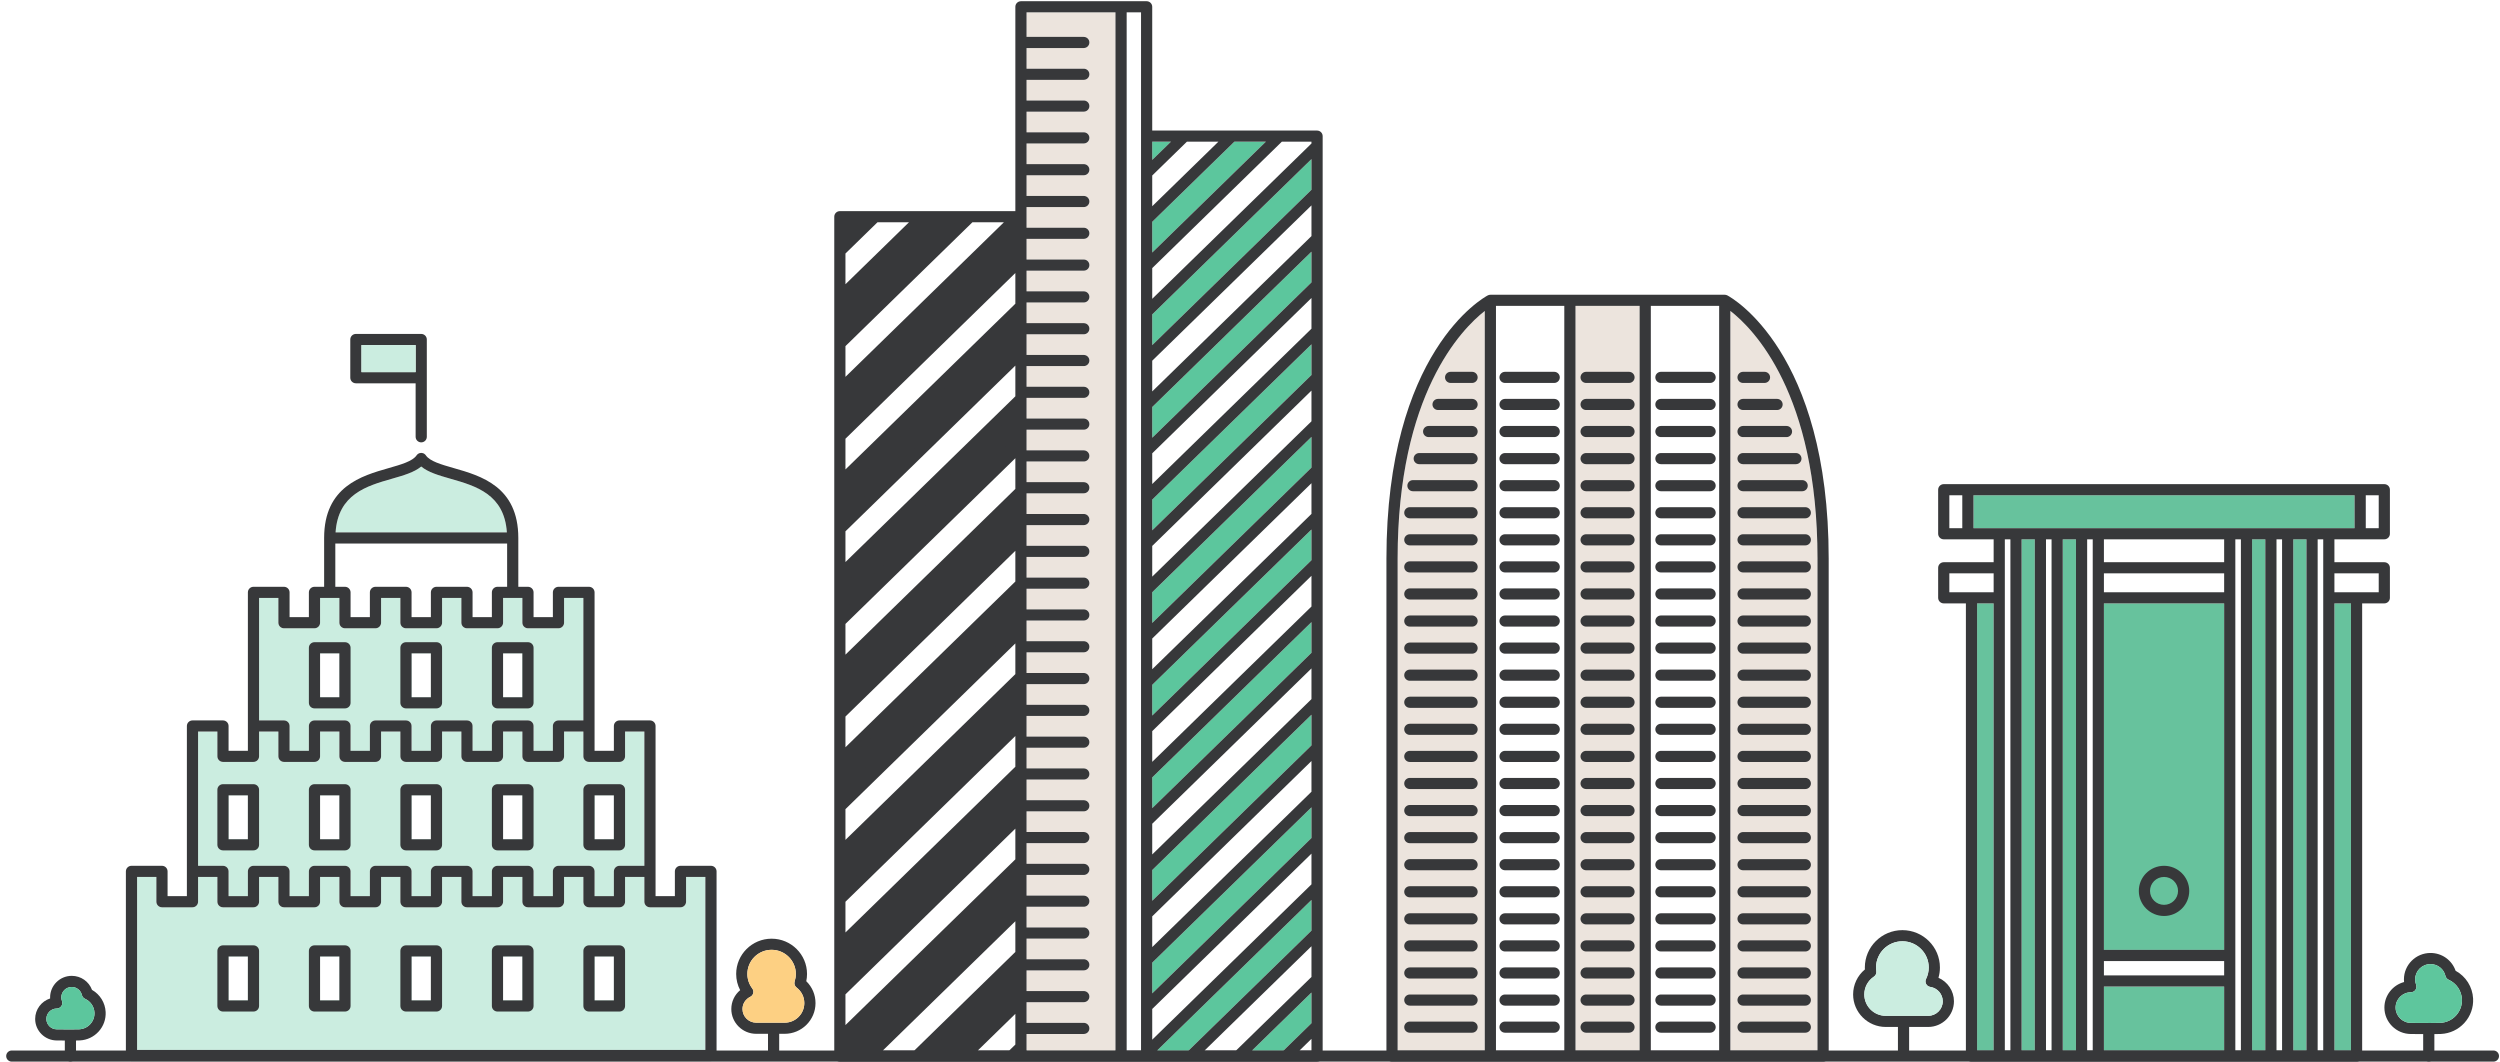<?xml version="1.0" encoding="UTF-8" standalone="no"?>
<svg width="299px" height="127px" viewBox="0 0 299 127" version="1.1" xmlns="http://www.w3.org/2000/svg" xmlns:xlink="http://www.w3.org/1999/xlink">
    <!-- Generator: Sketch 49.1 (51147) - http://www.bohemiancoding.com/sketch -->
    <title>office-phoenix</title>
    <desc>Created with Sketch.</desc>
    <defs></defs>
    <g id="office-phoenix" stroke="none" stroke-width="1" fill="none" fill-rule="evenodd">
        <g id="Phoenix" transform="translate(0, -27)">
            <g id="phoenix">
                <g id="Group-230">
                    <g id="Group-16" transform="translate(235.178, 86.143)" fill="#67C29D">
                        <polygon id="Fill-4" points="1.282 66.497 3.262 66.497 3.262 13.023 1.282 13.023"></polygon>
                        <polygon id="Fill-6" points="6.604 66.497 8.185 66.497 8.185 5.36 6.604 5.36"></polygon>
                        <polygon id="Fill-7" points="11.527 66.497 13.107 66.497 13.107 5.36 11.527 5.36"></polygon>
                        <polygon id="Fill-8" points="30.83 66.497 23.64 66.497 16.45 66.497 16.45 58.85 23.64 58.85 30.83 58.85"></polygon>
                        <polygon id="Fill-9" points="34.171 66.497 35.752 66.497 35.752 5.36 34.171 5.36"></polygon>
                        <polygon id="Fill-10" points="39.095 66.497 40.676 66.497 40.676 5.36 39.095 5.36"></polygon>
                        <polygon id="Fill-11" points="41.345 4.028 38.426 4.028 36.422 4.028 33.503 4.028 31.499 4.028 23.64 4.028 15.78 4.028 13.776 4.028 10.857 4.028 8.854 4.028 5.935 4.028 3.93 4.028 0.85 4.028 0.85 0.092 23.64 0.092 46.429 0.092 46.429 4.028 43.348 4.028"></polygon>
                        <polygon id="Fill-2" points="23.64 13.023 30.83 13.023 30.83 54.465 23.64 54.465 16.45 54.465 16.45 13.023"></polygon>
                        <path d="M23.64,49.077 C24.564,49.077 25.316,48.328 25.316,47.408 C25.316,46.488 24.564,45.739 23.64,45.739 C22.715,45.739 21.962,46.488 21.962,47.408 C21.962,48.328 22.715,49.077 23.64,49.077 Z" id="Fill-2"></path>
                        <polygon id="Fill-12" points="44.018 66.497 45.998 66.497 45.998 13.023 44.018 13.023"></polygon>
                    </g>
                    <path d="M177.58,152.64 L167.155,152.64 L167.155,93.806 C167.155,74.129 174.812,66.356 177.58,64.189 L177.58,152.64 Z" id="Fill-13" fill="#ECE4DD"></path>
                    <polygon id="Fill-14" fill="#ECE4DD" points="196.1 152.64 192.264 152.64 188.428 152.64 188.428 63.584 192.264 63.584 196.1 63.584"></polygon>
                    <path d="M217.373,152.64 L206.949,152.64 L206.949,64.182 C209.718,66.331 217.373,74.06 217.373,93.806 L217.373,152.64 Z" id="Fill-15" fill="#ECE4DD"></path>
                    <path d="M60.166,110.392 L62.476,110.392 L62.476,105.139 L60.166,105.139 L60.166,110.392 Z M49.223,110.392 L51.533,110.392 L51.533,105.139 L49.223,105.139 L49.223,110.392 Z M38.28,110.392 L40.59,110.392 L40.59,105.139 L38.28,105.139 L38.28,110.392 Z M67.462,98.512 L67.462,101.477 C67.462,101.844 67.163,102.143 66.793,102.143 L63.145,102.143 C62.776,102.143 62.476,101.844 62.476,101.477 L62.476,98.512 L60.167,98.512 L60.167,101.477 C60.167,101.844 59.867,102.143 59.498,102.143 L55.85,102.143 C55.48,102.143 55.181,101.844 55.181,101.477 L55.181,98.512 L52.871,98.512 L52.871,101.477 C52.871,101.844 52.572,102.143 52.202,102.143 L48.554,102.143 C48.185,102.143 47.885,101.844 47.885,101.477 L47.885,98.512 L45.576,98.512 L45.576,101.477 C45.576,101.844 45.276,102.143 44.907,102.143 L41.259,102.143 C40.889,102.143 40.59,101.844 40.59,101.477 L40.59,98.512 L38.28,98.512 L38.28,101.477 C38.28,101.844 37.981,102.143 37.611,102.143 L33.963,102.143 C33.594,102.143 33.294,101.844 33.294,101.477 L33.294,98.512 L30.985,98.512 L30.985,113.162 L33.963,113.162 C34.333,113.162 34.632,113.461 34.632,113.828 L34.632,116.793 L36.942,116.793 L36.942,113.828 C36.942,113.461 37.242,113.162 37.611,113.162 L41.259,113.162 C41.629,113.162 41.928,113.461 41.928,113.828 L41.928,116.793 L44.238,116.793 L44.238,113.828 C44.238,113.461 44.537,113.162 44.907,113.162 L48.554,113.162 C48.924,113.162 49.223,113.461 49.223,113.828 L49.223,116.793 L51.533,116.793 L51.533,113.828 C51.533,113.461 51.833,113.162 52.202,113.162 L55.85,113.162 C56.219,113.162 56.519,113.461 56.519,113.828 L56.519,116.793 L58.828,116.793 L58.828,113.828 C58.828,113.461 59.128,113.162 59.498,113.162 L63.145,113.162 C63.515,113.162 63.814,113.461 63.814,113.828 L63.814,116.793 L66.124,116.793 L66.124,113.828 C66.124,113.461 66.423,113.162 66.793,113.162 L69.772,113.162 L69.772,98.512 L67.462,98.512 Z" id="Fill-16" fill="#CBEDE0"></path>
                    <path d="M71.11,127.373 L73.419,127.373 L73.419,122.12 L71.11,122.12 L71.11,127.373 Z M60.166,127.373 L62.476,127.373 L62.476,122.12 L60.166,122.12 L60.166,127.373 Z M49.223,127.373 L51.533,127.373 L51.533,122.12 L49.223,122.12 L49.223,127.373 Z M38.28,127.373 L40.59,127.373 L40.59,122.12 L38.28,122.12 L38.28,127.373 Z M27.337,127.373 L29.647,127.373 L29.647,122.12 L27.337,122.12 L27.337,127.373 Z M74.758,114.494 L74.758,117.459 C74.758,117.826 74.458,118.125 74.088,118.125 L70.441,118.125 C70.071,118.125 69.772,117.826 69.772,117.459 L69.772,114.494 L67.462,114.494 L67.462,117.459 C67.462,117.826 67.163,118.125 66.793,118.125 L63.145,118.125 C62.776,118.125 62.476,117.826 62.476,117.459 L62.476,114.494 L60.167,114.494 L60.167,117.459 C60.167,117.826 59.867,118.125 59.498,118.125 L55.85,118.125 C55.48,118.125 55.181,117.826 55.181,117.459 L55.181,114.494 L52.871,114.494 L52.871,117.459 C52.871,117.826 52.572,118.125 52.202,118.125 L48.554,118.125 C48.185,118.125 47.885,117.826 47.885,117.459 L47.885,114.494 L45.576,114.494 L45.576,117.459 C45.576,117.826 45.276,118.125 44.907,118.125 L41.259,118.125 C40.889,118.125 40.59,117.826 40.59,117.459 L40.59,114.494 L38.28,114.494 L38.28,117.459 C38.28,117.826 37.981,118.125 37.611,118.125 L33.963,118.125 C33.594,118.125 33.294,117.826 33.294,117.459 L33.294,114.494 L30.985,114.494 L30.985,117.459 C30.985,117.826 30.685,118.125 30.316,118.125 L26.668,118.125 C26.298,118.125 25.999,117.826 25.999,117.459 L25.999,114.494 L23.689,114.494 L23.689,130.55 L26.668,130.55 C27.038,130.55 27.337,130.848 27.337,131.216 L27.337,134.181 L29.647,134.181 L29.647,131.216 C29.647,130.848 29.946,130.55 30.316,130.55 L33.963,130.55 C34.333,130.55 34.632,130.848 34.632,131.216 L34.632,134.181 L36.942,134.181 L36.942,131.216 C36.942,130.848 37.242,130.55 37.611,130.55 L41.259,130.55 C41.629,130.55 41.928,130.848 41.928,131.216 L41.928,134.181 L44.238,134.181 L44.238,131.216 C44.238,130.848 44.537,130.55 44.907,130.55 L48.554,130.55 C48.924,130.55 49.223,130.848 49.223,131.216 L49.223,134.181 L51.533,134.181 L51.533,131.216 C51.533,130.848 51.833,130.55 52.202,130.55 L55.85,130.55 C56.219,130.55 56.519,130.848 56.519,131.216 L56.519,134.181 L58.828,134.181 L58.828,131.216 C58.828,130.848 59.128,130.55 59.498,130.55 L63.145,130.55 C63.515,130.55 63.814,130.848 63.814,131.216 L63.814,134.181 L66.124,134.181 L66.124,131.216 C66.124,130.848 66.423,130.55 66.793,130.55 L70.441,130.55 C70.81,130.55 71.11,130.848 71.11,131.216 L71.11,134.181 L73.419,134.181 L73.419,131.216 C73.419,130.848 73.719,130.55 74.088,130.55 L77.067,130.55 L77.067,114.494 L74.758,114.494 Z" id="Fill-17" fill="#CBEDE0"></path>
                    <path d="M71.11,146.648 L73.419,146.648 L73.419,141.395 L71.11,141.395 L71.11,146.648 Z M60.166,146.648 L62.476,146.648 L62.476,141.395 L60.166,141.395 L60.166,146.648 Z M49.223,146.648 L51.533,146.648 L51.533,141.395 L49.223,141.395 L49.223,146.648 Z M38.28,146.648 L40.59,146.648 L40.59,141.395 L38.28,141.395 L38.28,146.648 Z M27.337,146.648 L29.647,146.648 L29.647,141.395 L27.337,141.395 L27.337,146.648 Z M82.053,131.882 L82.053,134.847 C82.053,135.214 81.754,135.513 81.384,135.513 L77.736,135.513 C77.367,135.513 77.067,135.214 77.067,134.847 L77.067,131.882 L74.758,131.882 L74.758,134.847 C74.758,135.214 74.458,135.513 74.088,135.513 L70.441,135.513 C70.071,135.513 69.772,135.214 69.772,134.847 L69.772,131.882 L67.462,131.882 L67.462,134.847 C67.462,135.214 67.163,135.513 66.793,135.513 L63.145,135.513 C62.776,135.513 62.476,135.214 62.476,134.847 L62.476,131.882 L60.167,131.882 L60.167,134.847 C60.167,135.214 59.867,135.513 59.498,135.513 L55.85,135.513 C55.48,135.513 55.181,135.214 55.181,134.847 L55.181,131.882 L52.871,131.882 L52.871,134.847 C52.871,135.214 52.572,135.513 52.202,135.513 L48.554,135.513 C48.185,135.513 47.885,135.214 47.885,134.847 L47.885,131.882 L45.576,131.882 L45.576,134.847 C45.576,135.214 45.276,135.513 44.907,135.513 L41.259,135.513 C40.889,135.513 40.59,135.214 40.59,134.847 L40.59,131.882 L38.28,131.882 L38.28,134.847 C38.28,135.214 37.981,135.513 37.611,135.513 L33.963,135.513 C33.594,135.513 33.294,135.214 33.294,134.847 L33.294,131.882 L30.985,131.882 L30.985,134.847 C30.985,135.214 30.685,135.513 30.316,135.513 L26.668,135.513 C26.298,135.513 25.999,135.214 25.999,134.847 L25.999,131.882 L23.689,131.882 L23.689,134.847 C23.689,135.214 23.39,135.513 23.02,135.513 L19.373,135.513 C19.003,135.513 18.704,135.214 18.704,134.847 L18.704,131.882 L16.394,131.882 L16.394,134.847 L16.394,152.571 L50.378,152.571 L84.362,152.571 L84.362,134.847 L84.362,131.882 L82.053,131.882 Z" id="Fill-18" fill="#CBEDE0"></path>
                    <path d="M46.875,84.258 C48.291,83.853 49.545,83.488 50.378,82.796 C51.211,83.488 52.465,83.853 53.881,84.258 C56.911,85.124 60.319,86.109 60.622,90.674 L50.378,90.674 L40.134,90.674 C40.437,86.109 43.845,85.124 46.875,84.258" id="Fill-19" fill="#CBEDE0"></path>
                    <path d="M298.212,153.971 L1.409,153.971 C1.04,153.971 0.74,153.673 0.74,153.305 C0.74,152.938 1.04,152.64 1.409,152.64 L298.212,152.64 C298.581,152.64 298.881,152.938 298.881,153.305 C298.881,153.673 298.581,153.971 298.212,153.971" id="Fill-20" fill="#37383A"></path>
                    <path d="M230.608,148.492 L225.54,148.492 C224.123,148.492 222.971,147.345 222.971,145.936 C222.971,145.079 223.4,144.283 224.118,143.806 C224.333,143.665 224.446,143.413 224.41,143.159 C224.385,142.987 224.374,142.845 224.374,142.713 C224.374,140.984 225.788,139.577 227.526,139.577 C229.263,139.577 230.677,140.984 230.677,142.713 C230.677,143.188 230.569,143.65 230.356,144.085 C230.262,144.276 230.266,144.5 230.366,144.688 C230.466,144.875 230.65,145.005 230.861,145.036 C231.713,145.159 232.354,145.897 232.354,146.753 C232.354,147.712 231.571,148.492 230.608,148.492 M231.841,143.942 C231.957,143.544 232.015,143.133 232.015,142.713 C232.015,140.25 230.001,138.245 227.526,138.245 C225.05,138.245 223.035,140.25 223.035,142.713 C223.035,142.789 223.038,142.866 223.043,142.946 C222.153,143.681 221.633,144.771 221.633,145.936 C221.633,148.079 223.386,149.824 225.54,149.824 L226.993,149.824 L226.993,152.737 C226.993,153.104 227.293,153.403 227.662,153.403 C228.032,153.403 228.331,153.104 228.331,152.737 L228.331,149.824 L230.608,149.824 C232.308,149.824 233.693,148.446 233.693,146.753 C233.693,145.519 232.937,144.422 231.841,143.942" id="Fill-44" fill="#37383A"></path>
                    <path d="M93.844,149.312 L90.442,149.312 C89.539,149.312 88.803,148.58 88.803,147.681 C88.803,147.057 89.159,146.498 89.731,146.22 C89.911,146.133 90.042,145.971 90.089,145.777 C90.135,145.583 90.093,145.379 89.972,145.22 C89.588,144.714 89.384,144.114 89.384,143.485 C89.384,141.894 90.685,140.599 92.284,140.599 C93.882,140.599 95.183,141.894 95.183,143.485 C95.183,143.786 95.135,144.086 95.04,144.376 C94.952,144.645 95.044,144.939 95.27,145.111 C95.859,145.559 96.196,146.237 96.196,146.97 C96.196,148.261 95.141,149.312 93.844,149.312 M96.521,143.485 C96.521,141.16 94.62,139.267 92.284,139.267 C89.947,139.267 88.046,141.16 88.046,143.485 C88.046,144.168 88.209,144.827 88.522,145.424 C87.858,145.977 87.465,146.793 87.465,147.681 C87.465,149.314 88.801,150.644 90.442,150.644 L91.853,150.644 L91.853,153.141 C91.853,153.508 92.152,153.807 92.522,153.807 C92.892,153.807 93.191,153.508 93.191,153.141 L93.191,150.644 L93.844,150.644 C95.879,150.644 97.535,148.996 97.535,146.97 C97.535,145.972 97.137,145.041 96.43,144.352 C96.491,144.067 96.521,143.776 96.521,143.485" id="Fill-45" fill="#37383A"></path>
                    <path d="M10.805,149.478 C10.461,149.857 9.989,150.079 9.477,150.105 C9.063,150.125 8.015,150.116 7.333,150.111 L6.793,150.107 C6.104,150.107 5.543,149.549 5.543,148.863 C5.543,148.181 6.101,147.623 6.787,147.62 C7.006,147.619 7.211,147.512 7.336,147.333 C7.46,147.153 7.488,146.924 7.411,146.72 C7.357,146.579 7.33,146.433 7.33,146.288 C7.33,145.602 7.891,145.044 8.581,145.044 C9.163,145.044 9.662,145.438 9.795,146.003 C9.842,146.205 9.981,146.373 10.17,146.458 C10.83,146.756 11.262,147.385 11.298,148.101 C11.324,148.611 11.148,149.1 10.805,149.478 M11.004,145.389 C10.633,144.387 9.678,143.712 8.581,143.712 C7.153,143.712 5.992,144.867 5.992,146.288 C5.992,146.33 5.993,146.372 5.995,146.415 C4.958,146.75 4.205,147.723 4.205,148.863 C4.205,150.283 5.366,151.439 6.793,151.439 L7.323,151.443 C7.454,151.444 7.601,151.445 7.753,151.446 L7.753,153.285 C7.753,153.653 8.052,153.951 8.422,153.951 C8.792,153.951 9.091,153.653 9.091,153.285 L9.091,151.446 C9.274,151.444 9.432,151.44 9.544,151.435 C10.413,151.392 11.213,151.014 11.797,150.372 C12.38,149.729 12.678,148.9 12.635,148.035 C12.579,146.924 11.963,145.936 11.004,145.389" id="Fill-46" fill="#37383A"></path>
                    <path d="M293.748,148.446 C293.262,148.981 292.595,149.296 291.871,149.332 C291.648,149.343 291.239,149.348 290.656,149.348 C290.114,149.348 289.52,149.344 289.054,149.34 C288.75,149.338 288.499,149.336 288.352,149.336 C287.338,149.336 286.513,148.514 286.513,147.505 C286.513,146.501 287.334,145.68 288.344,145.675 C288.563,145.674 288.767,145.567 288.891,145.387 C289.016,145.208 289.044,144.979 288.967,144.775 C288.888,144.567 288.849,144.352 288.849,144.137 C288.849,143.128 289.674,142.307 290.689,142.307 C291.546,142.307 292.281,142.887 292.476,143.719 C292.524,143.921 292.662,144.089 292.851,144.174 C293.785,144.595 294.395,145.486 294.446,146.499 C294.483,147.219 294.235,147.911 293.748,148.446 M295.783,146.432 C295.712,145.025 294.919,143.776 293.689,143.103 C293.252,141.835 292.061,140.975 290.689,140.975 C288.936,140.975 287.51,142.393 287.51,144.137 C287.51,144.242 287.515,144.347 287.526,144.452 C286.174,144.815 285.174,146.049 285.174,147.505 C285.174,149.249 286.6,150.667 288.352,150.667 C288.497,150.667 288.743,150.67 289.043,150.672 C289.275,150.674 289.539,150.675 289.812,150.677 L289.812,153.285 C289.812,153.653 290.112,153.951 290.481,153.951 C290.85,153.951 291.15,153.653 291.15,153.285 L291.15,150.679 C291.5,150.676 291.764,150.671 291.938,150.662 C293.019,150.608 294.014,150.139 294.741,149.34 C295.467,148.54 295.837,147.508 295.783,146.432" id="Fill-47" fill="#37383A"></path>
                    <path d="M180.001,72.801 L185.882,72.801 C186.252,72.801 186.552,72.502 186.552,72.135 C186.552,71.767 186.252,71.469 185.882,71.469 L180.001,71.469 C179.632,71.469 179.332,71.767 179.332,72.135 C179.332,72.502 179.632,72.801 180.001,72.801" id="Fill-49" fill="#37383A"></path>
                    <path d="M180.001,76.039 L185.882,76.039 C186.252,76.039 186.552,75.74 186.552,75.373 C186.552,75.005 186.252,74.707 185.882,74.707 L180.001,74.707 C179.632,74.707 179.332,75.005 179.332,75.373 C179.332,75.74 179.632,76.039 180.001,76.039" id="Fill-50" fill="#37383A"></path>
                    <path d="M180.001,79.277 L185.882,79.277 C186.252,79.277 186.552,78.979 186.552,78.611 C186.552,78.243 186.252,77.945 185.882,77.945 L180.001,77.945 C179.632,77.945 179.332,78.243 179.332,78.611 C179.332,78.979 179.632,79.277 180.001,79.277" id="Fill-51" fill="#37383A"></path>
                    <path d="M180.001,82.515 L185.882,82.515 C186.252,82.515 186.552,82.217 186.552,81.85 C186.552,81.482 186.252,81.184 185.882,81.184 L180.001,81.184 C179.632,81.184 179.332,81.482 179.332,81.85 C179.332,82.217 179.632,82.515 180.001,82.515" id="Fill-52" fill="#37383A"></path>
                    <path d="M180.001,85.753 L185.882,85.753 C186.252,85.753 186.552,85.455 186.552,85.087 C186.552,84.72 186.252,84.421 185.882,84.421 L180.001,84.421 C179.632,84.421 179.332,84.72 179.332,85.087 C179.332,85.455 179.632,85.753 180.001,85.753" id="Fill-53" fill="#37383A"></path>
                    <path d="M180.001,88.991 L185.882,88.991 C186.252,88.991 186.552,88.693 186.552,88.325 C186.552,87.958 186.252,87.659 185.882,87.659 L180.001,87.659 C179.632,87.659 179.332,87.958 179.332,88.325 C179.332,88.693 179.632,88.991 180.001,88.991" id="Fill-54" fill="#37383A"></path>
                    <path d="M180.001,92.229 L185.882,92.229 C186.252,92.229 186.552,91.931 186.552,91.563 C186.552,91.195 186.252,90.897 185.882,90.897 L180.001,90.897 C179.632,90.897 179.332,91.195 179.332,91.563 C179.332,91.931 179.632,92.229 180.001,92.229" id="Fill-55" fill="#37383A"></path>
                    <path d="M180.001,95.467 L185.882,95.467 C186.252,95.467 186.552,95.169 186.552,94.801 C186.552,94.434 186.252,94.135 185.882,94.135 L180.001,94.135 C179.632,94.135 179.332,94.434 179.332,94.801 C179.332,95.169 179.632,95.467 180.001,95.467" id="Fill-56" fill="#37383A"></path>
                    <path d="M180.001,98.705 L185.882,98.705 C186.252,98.705 186.552,98.406 186.552,98.039 C186.552,97.671 186.252,97.373 185.882,97.373 L180.001,97.373 C179.632,97.373 179.332,97.671 179.332,98.039 C179.332,98.406 179.632,98.705 180.001,98.705" id="Fill-57" fill="#37383A"></path>
                    <path d="M180.001,101.943 L185.882,101.943 C186.252,101.943 186.552,101.644 186.552,101.277 C186.552,100.909 186.252,100.611 185.882,100.611 L180.001,100.611 C179.632,100.611 179.332,100.909 179.332,101.277 C179.332,101.644 179.632,101.943 180.001,101.943" id="Fill-58" fill="#37383A"></path>
                    <path d="M180.001,105.181 L185.882,105.181 C186.252,105.181 186.552,104.883 186.552,104.515 C186.552,104.147 186.252,103.849 185.882,103.849 L180.001,103.849 C179.632,103.849 179.332,104.147 179.332,104.515 C179.332,104.883 179.632,105.181 180.001,105.181" id="Fill-59" fill="#37383A"></path>
                    <path d="M180.001,108.419 L185.882,108.419 C186.252,108.419 186.552,108.12 186.552,107.753 C186.552,107.385 186.252,107.087 185.882,107.087 L180.001,107.087 C179.632,107.087 179.332,107.385 179.332,107.753 C179.332,108.12 179.632,108.419 180.001,108.419" id="Fill-60" fill="#37383A"></path>
                    <path d="M180.001,111.657 L185.882,111.657 C186.252,111.657 186.552,111.358 186.552,110.991 C186.552,110.623 186.252,110.325 185.882,110.325 L180.001,110.325 C179.632,110.325 179.332,110.623 179.332,110.991 C179.332,111.358 179.632,111.657 180.001,111.657" id="Fill-61" fill="#37383A"></path>
                    <path d="M180.001,114.894 L185.882,114.894 C186.252,114.894 186.552,114.596 186.552,114.228 C186.552,113.861 186.252,113.562 185.882,113.562 L180.001,113.562 C179.632,113.562 179.332,113.861 179.332,114.228 C179.332,114.596 179.632,114.894 180.001,114.894" id="Fill-62" fill="#37383A"></path>
                    <path d="M180.001,118.132 L185.882,118.132 C186.252,118.132 186.552,117.834 186.552,117.467 C186.552,117.099 186.252,116.801 185.882,116.801 L180.001,116.801 C179.632,116.801 179.332,117.099 179.332,117.467 C179.332,117.834 179.632,118.132 180.001,118.132" id="Fill-63" fill="#37383A"></path>
                    <path d="M180.001,121.37 L185.882,121.37 C186.252,121.37 186.552,121.072 186.552,120.704 C186.552,120.337 186.252,120.038 185.882,120.038 L180.001,120.038 C179.632,120.038 179.332,120.337 179.332,120.704 C179.332,121.072 179.632,121.37 180.001,121.37" id="Fill-64" fill="#37383A"></path>
                    <path d="M180.001,124.608 L185.882,124.608 C186.252,124.608 186.552,124.31 186.552,123.942 C186.552,123.575 186.252,123.276 185.882,123.276 L180.001,123.276 C179.632,123.276 179.332,123.575 179.332,123.942 C179.332,124.31 179.632,124.608 180.001,124.608" id="Fill-65" fill="#37383A"></path>
                    <path d="M180.001,127.846 L185.882,127.846 C186.252,127.846 186.552,127.548 186.552,127.18 C186.552,126.813 186.252,126.514 185.882,126.514 L180.001,126.514 C179.632,126.514 179.332,126.813 179.332,127.18 C179.332,127.548 179.632,127.846 180.001,127.846" id="Fill-66" fill="#37383A"></path>
                    <path d="M180.001,131.084 L185.882,131.084 C186.252,131.084 186.552,130.786 186.552,130.418 C186.552,130.05 186.252,129.752 185.882,129.752 L180.001,129.752 C179.632,129.752 179.332,130.05 179.332,130.418 C179.332,130.786 179.632,131.084 180.001,131.084" id="Fill-67" fill="#37383A"></path>
                    <path d="M180.001,134.322 L185.882,134.322 C186.252,134.322 186.552,134.024 186.552,133.656 C186.552,133.289 186.252,132.99 185.882,132.99 L180.001,132.99 C179.632,132.99 179.332,133.289 179.332,133.656 C179.332,134.024 179.632,134.322 180.001,134.322" id="Fill-68" fill="#37383A"></path>
                    <path d="M180.001,137.56 L185.882,137.56 C186.252,137.56 186.552,137.261 186.552,136.894 C186.552,136.526 186.252,136.228 185.882,136.228 L180.001,136.228 C179.632,136.228 179.332,136.526 179.332,136.894 C179.332,137.261 179.632,137.56 180.001,137.56" id="Fill-69" fill="#37383A"></path>
                    <path d="M180.001,140.798 L185.882,140.798 C186.252,140.798 186.552,140.5 186.552,140.132 C186.552,139.764 186.252,139.466 185.882,139.466 L180.001,139.466 C179.632,139.466 179.332,139.764 179.332,140.132 C179.332,140.5 179.632,140.798 180.001,140.798" id="Fill-70" fill="#37383A"></path>
                    <path d="M180.001,144.036 L185.882,144.036 C186.252,144.036 186.552,143.738 186.552,143.37 C186.552,143.002 186.252,142.704 185.882,142.704 L180.001,142.704 C179.632,142.704 179.332,143.002 179.332,143.37 C179.332,143.738 179.632,144.036 180.001,144.036" id="Fill-71" fill="#37383A"></path>
                    <path d="M180.001,147.274 L185.882,147.274 C186.252,147.274 186.552,146.975 186.552,146.608 C186.552,146.24 186.252,145.942 185.882,145.942 L180.001,145.942 C179.632,145.942 179.332,146.24 179.332,146.608 C179.332,146.975 179.632,147.274 180.001,147.274" id="Fill-72" fill="#37383A"></path>
                    <path d="M180.001,150.512 L185.882,150.512 C186.252,150.512 186.552,150.213 186.552,149.846 C186.552,149.478 186.252,149.18 185.882,149.18 L180.001,149.18 C179.632,149.18 179.332,149.478 179.332,149.846 C179.332,150.213 179.632,150.512 180.001,150.512" id="Fill-73" fill="#37383A"></path>
                    <path d="M172.825,72.135 C172.825,72.502 173.125,72.801 173.494,72.801 L176.059,72.801 C176.428,72.801 176.728,72.502 176.728,72.135 C176.728,71.767 176.428,71.469 176.059,71.469 L173.494,71.469 C173.125,71.469 172.825,71.767 172.825,72.135" id="Fill-74" fill="#37383A"></path>
                    <path d="M176.059,74.707 L171.992,74.707 C171.623,74.707 171.323,75.005 171.323,75.373 C171.323,75.74 171.623,76.039 171.992,76.039 L176.059,76.039 C176.428,76.039 176.728,75.74 176.728,75.373 C176.728,75.005 176.428,74.707 176.059,74.707" id="Fill-75" fill="#37383A"></path>
                    <path d="M176.059,77.945 L170.866,77.945 C170.497,77.945 170.197,78.243 170.197,78.611 C170.197,78.979 170.497,79.277 170.866,79.277 L176.059,79.277 C176.428,79.277 176.728,78.979 176.728,78.611 C176.728,78.243 176.428,77.945 176.059,77.945" id="Fill-76" fill="#37383A"></path>
                    <path d="M176.059,81.184 L169.74,81.184 C169.37,81.184 169.071,81.482 169.071,81.85 C169.071,82.217 169.37,82.515 169.74,82.515 L176.059,82.515 C176.428,82.515 176.728,82.217 176.728,81.85 C176.728,81.482 176.428,81.184 176.059,81.184" id="Fill-77" fill="#37383A"></path>
                    <path d="M176.059,84.421 L168.989,84.421 C168.62,84.421 168.32,84.72 168.32,85.087 C168.32,85.455 168.62,85.753 168.989,85.753 L176.059,85.753 C176.428,85.753 176.728,85.455 176.728,85.087 C176.728,84.72 176.428,84.421 176.059,84.421" id="Fill-78" fill="#37383A"></path>
                    <path d="M176.059,87.659 L168.614,87.659 C168.244,87.659 167.945,87.958 167.945,88.325 C167.945,88.693 168.244,88.991 168.614,88.991 L176.059,88.991 C176.428,88.991 176.728,88.693 176.728,88.325 C176.728,87.958 176.428,87.659 176.059,87.659" id="Fill-79" fill="#37383A"></path>
                    <path d="M176.059,90.897 L168.614,90.897 C168.244,90.897 167.945,91.195 167.945,91.563 C167.945,91.931 168.244,92.229 168.614,92.229 L176.059,92.229 C176.428,92.229 176.728,91.931 176.728,91.563 C176.728,91.195 176.428,90.897 176.059,90.897" id="Fill-80" fill="#37383A"></path>
                    <path d="M176.059,94.135 L168.614,94.135 C168.244,94.135 167.945,94.434 167.945,94.801 C167.945,95.169 168.244,95.467 168.614,95.467 L176.059,95.467 C176.428,95.467 176.728,95.169 176.728,94.801 C176.728,94.434 176.428,94.135 176.059,94.135" id="Fill-81" fill="#37383A"></path>
                    <path d="M176.059,97.373 L168.614,97.373 C168.244,97.373 167.945,97.671 167.945,98.039 C167.945,98.406 168.244,98.705 168.614,98.705 L176.059,98.705 C176.428,98.705 176.728,98.406 176.728,98.039 C176.728,97.671 176.428,97.373 176.059,97.373" id="Fill-82" fill="#37383A"></path>
                    <path d="M176.059,100.611 L168.614,100.611 C168.244,100.611 167.945,100.909 167.945,101.277 C167.945,101.644 168.244,101.943 168.614,101.943 L176.059,101.943 C176.428,101.943 176.728,101.644 176.728,101.277 C176.728,100.909 176.428,100.611 176.059,100.611" id="Fill-83" fill="#37383A"></path>
                    <path d="M176.059,103.849 L168.614,103.849 C168.244,103.849 167.945,104.147 167.945,104.515 C167.945,104.883 168.244,105.181 168.614,105.181 L176.059,105.181 C176.428,105.181 176.728,104.883 176.728,104.515 C176.728,104.147 176.428,103.849 176.059,103.849" id="Fill-84" fill="#37383A"></path>
                    <path d="M176.059,107.087 L168.614,107.087 C168.244,107.087 167.945,107.385 167.945,107.753 C167.945,108.12 168.244,108.419 168.614,108.419 L176.059,108.419 C176.428,108.419 176.728,108.12 176.728,107.753 C176.728,107.385 176.428,107.087 176.059,107.087" id="Fill-85" fill="#37383A"></path>
                    <path d="M176.059,110.325 L168.614,110.325 C168.244,110.325 167.945,110.623 167.945,110.991 C167.945,111.358 168.244,111.657 168.614,111.657 L176.059,111.657 C176.428,111.657 176.728,111.358 176.728,110.991 C176.728,110.623 176.428,110.325 176.059,110.325" id="Fill-86" fill="#37383A"></path>
                    <path d="M176.059,113.562 L168.614,113.562 C168.244,113.562 167.945,113.861 167.945,114.228 C167.945,114.596 168.244,114.894 168.614,114.894 L176.059,114.894 C176.428,114.894 176.728,114.596 176.728,114.228 C176.728,113.861 176.428,113.562 176.059,113.562" id="Fill-87" fill="#37383A"></path>
                    <path d="M176.059,116.801 L168.614,116.801 C168.244,116.801 167.945,117.099 167.945,117.467 C167.945,117.834 168.244,118.132 168.614,118.132 L176.059,118.132 C176.428,118.132 176.728,117.834 176.728,117.467 C176.728,117.099 176.428,116.801 176.059,116.801" id="Fill-88" fill="#37383A"></path>
                    <path d="M176.059,120.038 L168.614,120.038 C168.244,120.038 167.945,120.337 167.945,120.704 C167.945,121.072 168.244,121.37 168.614,121.37 L176.059,121.37 C176.428,121.37 176.728,121.072 176.728,120.704 C176.728,120.337 176.428,120.038 176.059,120.038" id="Fill-89" fill="#37383A"></path>
                    <path d="M176.059,123.276 L168.614,123.276 C168.244,123.276 167.945,123.575 167.945,123.942 C167.945,124.31 168.244,124.608 168.614,124.608 L176.059,124.608 C176.428,124.608 176.728,124.31 176.728,123.942 C176.728,123.575 176.428,123.276 176.059,123.276" id="Fill-90" fill="#37383A"></path>
                    <path d="M176.059,126.514 L168.614,126.514 C168.244,126.514 167.945,126.813 167.945,127.18 C167.945,127.548 168.244,127.846 168.614,127.846 L176.059,127.846 C176.428,127.846 176.728,127.548 176.728,127.18 C176.728,126.813 176.428,126.514 176.059,126.514" id="Fill-91" fill="#37383A"></path>
                    <path d="M176.059,129.752 L168.614,129.752 C168.244,129.752 167.945,130.05 167.945,130.418 C167.945,130.786 168.244,131.084 168.614,131.084 L176.059,131.084 C176.428,131.084 176.728,130.786 176.728,130.418 C176.728,130.05 176.428,129.752 176.059,129.752" id="Fill-92" fill="#37383A"></path>
                    <path d="M176.059,132.99 L168.614,132.99 C168.244,132.99 167.945,133.289 167.945,133.656 C167.945,134.024 168.244,134.322 168.614,134.322 L176.059,134.322 C176.428,134.322 176.728,134.024 176.728,133.656 C176.728,133.289 176.428,132.99 176.059,132.99" id="Fill-93" fill="#37383A"></path>
                    <path d="M176.059,136.228 L168.614,136.228 C168.244,136.228 167.945,136.526 167.945,136.894 C167.945,137.261 168.244,137.56 168.614,137.56 L176.059,137.56 C176.428,137.56 176.728,137.261 176.728,136.894 C176.728,136.526 176.428,136.228 176.059,136.228" id="Fill-94" fill="#37383A"></path>
                    <path d="M176.059,139.466 L168.614,139.466 C168.244,139.466 167.945,139.764 167.945,140.132 C167.945,140.5 168.244,140.798 168.614,140.798 L176.059,140.798 C176.428,140.798 176.728,140.5 176.728,140.132 C176.728,139.764 176.428,139.466 176.059,139.466" id="Fill-95" fill="#37383A"></path>
                    <path d="M176.059,142.704 L168.614,142.704 C168.244,142.704 167.945,143.002 167.945,143.37 C167.945,143.738 168.244,144.036 168.614,144.036 L176.059,144.036 C176.428,144.036 176.728,143.738 176.728,143.37 C176.728,143.002 176.428,142.704 176.059,142.704" id="Fill-96" fill="#37383A"></path>
                    <path d="M176.059,145.942 L168.614,145.942 C168.244,145.942 167.945,146.24 167.945,146.608 C167.945,146.975 168.244,147.274 168.614,147.274 L176.059,147.274 C176.428,147.274 176.728,146.975 176.728,146.608 C176.728,146.24 176.428,145.942 176.059,145.942" id="Fill-97" fill="#37383A"></path>
                    <path d="M176.059,149.18 L168.614,149.18 C168.244,149.18 167.945,149.478 167.945,149.846 C167.945,150.213 168.244,150.512 168.614,150.512 L176.059,150.512 C176.428,150.512 176.728,150.213 176.728,149.846 C176.728,149.478 176.428,149.18 176.059,149.18" id="Fill-98" fill="#37383A"></path>
                    <path d="M189.699,71.469 C189.33,71.469 189.03,71.767 189.03,72.135 C189.03,72.502 189.33,72.801 189.699,72.801 L192.264,72.801 L194.83,72.801 C195.199,72.801 195.499,72.502 195.499,72.135 C195.499,71.767 195.199,71.469 194.83,71.469 L192.264,71.469 L189.699,71.469 Z" id="Fill-99" fill="#37383A"></path>
                    <path d="M217.373,152.64 L206.949,152.64 L206.949,64.182 C209.718,66.331 217.373,74.06 217.373,93.806 L217.373,152.64 Z M197.439,152.64 L205.611,152.64 L205.611,63.584 L197.439,63.584 L197.439,152.64 Z M196.1,152.64 L192.264,152.64 L188.428,152.64 L188.428,63.584 L192.264,63.584 L196.1,63.584 L196.1,152.64 Z M178.918,152.64 L187.09,152.64 L187.09,63.584 L178.918,63.584 L178.918,152.64 Z M177.58,152.64 L167.155,152.64 L167.155,93.806 C167.155,74.129 174.812,66.356 177.58,64.189 L177.58,152.64 Z M206.594,62.331 C206.587,62.327 206.58,62.326 206.573,62.323 C206.54,62.307 206.506,62.294 206.47,62.283 C206.456,62.279 206.444,62.274 206.431,62.271 C206.382,62.26 206.332,62.253 206.28,62.253 L192.264,62.253 L178.249,62.253 C178.197,62.253 178.147,62.26 178.098,62.271 C178.085,62.274 178.073,62.279 178.059,62.283 C178.024,62.294 177.989,62.307 177.956,62.323 C177.949,62.326 177.942,62.327 177.935,62.331 C177.441,62.593 165.817,69.031 165.817,93.806 L165.817,153.305 C165.817,153.673 166.117,153.971 166.486,153.971 L192.264,153.971 L218.042,153.971 C218.412,153.971 218.711,153.673 218.711,153.305 L218.711,93.806 C218.711,69.031 207.089,62.593 206.594,62.331 L206.594,62.331 Z" id="Fill-100" fill="#37383A"></path>
                    <path d="M198.646,72.801 L204.528,72.801 C204.897,72.801 205.197,72.502 205.197,72.135 C205.197,71.767 204.897,71.469 204.528,71.469 L198.646,71.469 C198.277,71.469 197.977,71.767 197.977,72.135 C197.977,72.502 198.277,72.801 198.646,72.801" id="Fill-101" fill="#37383A"></path>
                    <path d="M198.646,76.039 L204.528,76.039 C204.897,76.039 205.197,75.74 205.197,75.373 C205.197,75.005 204.897,74.707 204.528,74.707 L198.646,74.707 C198.277,74.707 197.977,75.005 197.977,75.373 C197.977,75.74 198.277,76.039 198.646,76.039" id="Fill-102" fill="#37383A"></path>
                    <path d="M198.646,79.277 L204.528,79.277 C204.897,79.277 205.197,78.979 205.197,78.611 C205.197,78.243 204.897,77.945 204.528,77.945 L198.646,77.945 C198.277,77.945 197.977,78.243 197.977,78.611 C197.977,78.979 198.277,79.277 198.646,79.277" id="Fill-103" fill="#37383A"></path>
                    <path d="M198.646,82.515 L204.528,82.515 C204.897,82.515 205.197,82.217 205.197,81.85 C205.197,81.482 204.897,81.184 204.528,81.184 L198.646,81.184 C198.277,81.184 197.977,81.482 197.977,81.85 C197.977,82.217 198.277,82.515 198.646,82.515" id="Fill-104" fill="#37383A"></path>
                    <path d="M198.646,85.753 L204.528,85.753 C204.897,85.753 205.197,85.455 205.197,85.087 C205.197,84.72 204.897,84.421 204.528,84.421 L198.646,84.421 C198.277,84.421 197.977,84.72 197.977,85.087 C197.977,85.455 198.277,85.753 198.646,85.753" id="Fill-105" fill="#37383A"></path>
                    <path d="M198.646,88.991 L204.528,88.991 C204.897,88.991 205.197,88.693 205.197,88.325 C205.197,87.958 204.897,87.659 204.528,87.659 L198.646,87.659 C198.277,87.659 197.977,87.958 197.977,88.325 C197.977,88.693 198.277,88.991 198.646,88.991" id="Fill-106" fill="#37383A"></path>
                    <path d="M198.646,92.229 L204.528,92.229 C204.897,92.229 205.197,91.931 205.197,91.563 C205.197,91.195 204.897,90.897 204.528,90.897 L198.646,90.897 C198.277,90.897 197.977,91.195 197.977,91.563 C197.977,91.931 198.277,92.229 198.646,92.229" id="Fill-107" fill="#37383A"></path>
                    <path d="M198.646,95.467 L204.528,95.467 C204.897,95.467 205.197,95.169 205.197,94.801 C205.197,94.434 204.897,94.135 204.528,94.135 L198.646,94.135 C198.277,94.135 197.977,94.434 197.977,94.801 C197.977,95.169 198.277,95.467 198.646,95.467" id="Fill-108" fill="#37383A"></path>
                    <path d="M198.646,98.705 L204.528,98.705 C204.897,98.705 205.197,98.406 205.197,98.039 C205.197,97.671 204.897,97.373 204.528,97.373 L198.646,97.373 C198.277,97.373 197.977,97.671 197.977,98.039 C197.977,98.406 198.277,98.705 198.646,98.705" id="Fill-109" fill="#37383A"></path>
                    <path d="M198.646,101.943 L204.528,101.943 C204.897,101.943 205.197,101.644 205.197,101.277 C205.197,100.909 204.897,100.611 204.528,100.611 L198.646,100.611 C198.277,100.611 197.977,100.909 197.977,101.277 C197.977,101.644 198.277,101.943 198.646,101.943" id="Fill-110" fill="#37383A"></path>
                    <path d="M198.646,105.181 L204.528,105.181 C204.897,105.181 205.197,104.883 205.197,104.515 C205.197,104.147 204.897,103.849 204.528,103.849 L198.646,103.849 C198.277,103.849 197.977,104.147 197.977,104.515 C197.977,104.883 198.277,105.181 198.646,105.181" id="Fill-111" fill="#37383A"></path>
                    <path d="M198.646,108.419 L204.528,108.419 C204.897,108.419 205.197,108.12 205.197,107.753 C205.197,107.385 204.897,107.087 204.528,107.087 L198.646,107.087 C198.277,107.087 197.977,107.385 197.977,107.753 C197.977,108.12 198.277,108.419 198.646,108.419" id="Fill-112" fill="#37383A"></path>
                    <path d="M198.646,111.657 L204.528,111.657 C204.897,111.657 205.197,111.358 205.197,110.991 C205.197,110.623 204.897,110.325 204.528,110.325 L198.646,110.325 C198.277,110.325 197.977,110.623 197.977,110.991 C197.977,111.358 198.277,111.657 198.646,111.657" id="Fill-113" fill="#37383A"></path>
                    <path d="M198.646,114.894 L204.528,114.894 C204.897,114.894 205.197,114.596 205.197,114.228 C205.197,113.861 204.897,113.562 204.528,113.562 L198.646,113.562 C198.277,113.562 197.977,113.861 197.977,114.228 C197.977,114.596 198.277,114.894 198.646,114.894" id="Fill-114" fill="#37383A"></path>
                    <path d="M198.646,118.132 L204.528,118.132 C204.897,118.132 205.197,117.834 205.197,117.467 C205.197,117.099 204.897,116.801 204.528,116.801 L198.646,116.801 C198.277,116.801 197.977,117.099 197.977,117.467 C197.977,117.834 198.277,118.132 198.646,118.132" id="Fill-115" fill="#37383A"></path>
                    <path d="M198.646,121.37 L204.528,121.37 C204.897,121.37 205.197,121.072 205.197,120.704 C205.197,120.337 204.897,120.038 204.528,120.038 L198.646,120.038 C198.277,120.038 197.977,120.337 197.977,120.704 C197.977,121.072 198.277,121.37 198.646,121.37" id="Fill-116" fill="#37383A"></path>
                    <path d="M198.646,124.608 L204.528,124.608 C204.897,124.608 205.197,124.31 205.197,123.942 C205.197,123.575 204.897,123.276 204.528,123.276 L198.646,123.276 C198.277,123.276 197.977,123.575 197.977,123.942 C197.977,124.31 198.277,124.608 198.646,124.608" id="Fill-117" fill="#37383A"></path>
                    <path d="M198.646,127.846 L204.528,127.846 C204.897,127.846 205.197,127.548 205.197,127.18 C205.197,126.813 204.897,126.514 204.528,126.514 L198.646,126.514 C198.277,126.514 197.977,126.813 197.977,127.18 C197.977,127.548 198.277,127.846 198.646,127.846" id="Fill-118" fill="#37383A"></path>
                    <path d="M198.646,131.084 L204.528,131.084 C204.897,131.084 205.197,130.786 205.197,130.418 C205.197,130.05 204.897,129.752 204.528,129.752 L198.646,129.752 C198.277,129.752 197.977,130.05 197.977,130.418 C197.977,130.786 198.277,131.084 198.646,131.084" id="Fill-119" fill="#37383A"></path>
                    <path d="M198.646,134.322 L204.528,134.322 C204.897,134.322 205.197,134.024 205.197,133.656 C205.197,133.289 204.897,132.99 204.528,132.99 L198.646,132.99 C198.277,132.99 197.977,133.289 197.977,133.656 C197.977,134.024 198.277,134.322 198.646,134.322" id="Fill-120" fill="#37383A"></path>
                    <path d="M198.646,137.56 L204.528,137.56 C204.897,137.56 205.197,137.261 205.197,136.894 C205.197,136.526 204.897,136.228 204.528,136.228 L198.646,136.228 C198.277,136.228 197.977,136.526 197.977,136.894 C197.977,137.261 198.277,137.56 198.646,137.56" id="Fill-121" fill="#37383A"></path>
                    <path d="M198.646,140.798 L204.528,140.798 C204.897,140.798 205.197,140.5 205.197,140.132 C205.197,139.764 204.897,139.466 204.528,139.466 L198.646,139.466 C198.277,139.466 197.977,139.764 197.977,140.132 C197.977,140.5 198.277,140.798 198.646,140.798" id="Fill-122" fill="#37383A"></path>
                    <path d="M198.646,144.036 L204.528,144.036 C204.897,144.036 205.197,143.738 205.197,143.37 C205.197,143.002 204.897,142.704 204.528,142.704 L198.646,142.704 C198.277,142.704 197.977,143.002 197.977,143.37 C197.977,143.738 198.277,144.036 198.646,144.036" id="Fill-123" fill="#37383A"></path>
                    <path d="M198.646,147.274 L204.528,147.274 C204.897,147.274 205.197,146.975 205.197,146.608 C205.197,146.24 204.897,145.942 204.528,145.942 L198.646,145.942 C198.277,145.942 197.977,146.24 197.977,146.608 C197.977,146.975 198.277,147.274 198.646,147.274" id="Fill-124" fill="#37383A"></path>
                    <path d="M198.646,150.512 L204.528,150.512 C204.897,150.512 205.197,150.213 205.197,149.846 C205.197,149.478 204.897,149.18 204.528,149.18 L198.646,149.18 C198.277,149.18 197.977,149.478 197.977,149.846 C197.977,150.213 198.277,150.512 198.646,150.512" id="Fill-125" fill="#37383A"></path>
                    <path d="M207.8,72.135 C207.8,72.502 208.1,72.801 208.469,72.801 L211.034,72.801 C211.404,72.801 211.703,72.502 211.703,72.135 C211.703,71.767 211.404,71.469 211.034,71.469 L208.469,71.469 C208.1,71.469 207.8,71.767 207.8,72.135" id="Fill-126" fill="#37383A"></path>
                    <path d="M207.8,75.373 C207.8,75.74 208.1,76.039 208.469,76.039 L212.536,76.039 C212.906,76.039 213.205,75.74 213.205,75.373 C213.205,75.005 212.906,74.707 212.536,74.707 L208.469,74.707 C208.1,74.707 207.8,75.005 207.8,75.373" id="Fill-127" fill="#37383A"></path>
                    <path d="M207.8,78.611 C207.8,78.979 208.1,79.277 208.469,79.277 L213.662,79.277 C214.032,79.277 214.332,78.979 214.332,78.611 C214.332,78.243 214.032,77.945 213.662,77.945 L208.469,77.945 C208.1,77.945 207.8,78.243 207.8,78.611" id="Fill-128" fill="#37383A"></path>
                    <path d="M207.8,81.85 C207.8,82.217 208.1,82.515 208.469,82.515 L214.789,82.515 C215.158,82.515 215.458,82.217 215.458,81.85 C215.458,81.482 215.158,81.184 214.789,81.184 L208.469,81.184 C208.1,81.184 207.8,81.482 207.8,81.85" id="Fill-129" fill="#37383A"></path>
                    <path d="M207.8,85.087 C207.8,85.455 208.1,85.753 208.469,85.753 L215.539,85.753 C215.909,85.753 216.209,85.455 216.209,85.087 C216.209,84.72 215.909,84.421 215.539,84.421 L208.469,84.421 C208.1,84.421 207.8,84.72 207.8,85.087" id="Fill-130" fill="#37383A"></path>
                    <path d="M208.469,87.659 C208.1,87.659 207.8,87.958 207.8,88.325 C207.8,88.693 208.1,88.991 208.469,88.991 L215.915,88.991 C216.284,88.991 216.584,88.693 216.584,88.325 C216.584,87.958 216.284,87.659 215.915,87.659 L208.469,87.659 Z" id="Fill-131" fill="#37383A"></path>
                    <path d="M215.915,90.897 L208.47,90.897 C208.1,90.897 207.801,91.195 207.801,91.563 C207.801,91.931 208.1,92.229 208.47,92.229 L215.915,92.229 C216.284,92.229 216.584,91.931 216.584,91.563 C216.584,91.195 216.284,90.897 215.915,90.897" id="Fill-132" fill="#37383A"></path>
                    <path d="M215.915,94.135 L208.47,94.135 C208.1,94.135 207.801,94.434 207.801,94.801 C207.801,95.169 208.1,95.467 208.47,95.467 L215.915,95.467 C216.284,95.467 216.584,95.169 216.584,94.801 C216.584,94.434 216.284,94.135 215.915,94.135" id="Fill-133" fill="#37383A"></path>
                    <path d="M215.915,97.373 L208.47,97.373 C208.1,97.373 207.801,97.671 207.801,98.039 C207.801,98.406 208.1,98.705 208.47,98.705 L215.915,98.705 C216.284,98.705 216.584,98.406 216.584,98.039 C216.584,97.671 216.284,97.373 215.915,97.373" id="Fill-134" fill="#37383A"></path>
                    <path d="M215.915,100.611 L208.47,100.611 C208.1,100.611 207.801,100.909 207.801,101.277 C207.801,101.644 208.1,101.943 208.47,101.943 L215.915,101.943 C216.284,101.943 216.584,101.644 216.584,101.277 C216.584,100.909 216.284,100.611 215.915,100.611" id="Fill-135" fill="#37383A"></path>
                    <path d="M215.915,103.849 L208.47,103.849 C208.1,103.849 207.801,104.147 207.801,104.515 C207.801,104.883 208.1,105.181 208.47,105.181 L215.915,105.181 C216.284,105.181 216.584,104.883 216.584,104.515 C216.584,104.147 216.284,103.849 215.915,103.849" id="Fill-136" fill="#37383A"></path>
                    <path d="M215.915,107.087 L208.47,107.087 C208.1,107.087 207.801,107.385 207.801,107.753 C207.801,108.12 208.1,108.419 208.47,108.419 L215.915,108.419 C216.284,108.419 216.584,108.12 216.584,107.753 C216.584,107.385 216.284,107.087 215.915,107.087" id="Fill-137" fill="#37383A"></path>
                    <path d="M215.915,110.325 L208.47,110.325 C208.1,110.325 207.801,110.623 207.801,110.991 C207.801,111.358 208.1,111.657 208.47,111.657 L215.915,111.657 C216.284,111.657 216.584,111.358 216.584,110.991 C216.584,110.623 216.284,110.325 215.915,110.325" id="Fill-138" fill="#37383A"></path>
                    <path d="M215.915,113.562 L208.47,113.562 C208.1,113.562 207.801,113.861 207.801,114.228 C207.801,114.596 208.1,114.894 208.47,114.894 L215.915,114.894 C216.284,114.894 216.584,114.596 216.584,114.228 C216.584,113.861 216.284,113.562 215.915,113.562" id="Fill-139" fill="#37383A"></path>
                    <path d="M215.915,116.801 L208.47,116.801 C208.1,116.801 207.801,117.099 207.801,117.467 C207.801,117.834 208.1,118.132 208.47,118.132 L215.915,118.132 C216.284,118.132 216.584,117.834 216.584,117.467 C216.584,117.099 216.284,116.801 215.915,116.801" id="Fill-140" fill="#37383A"></path>
                    <path d="M215.915,120.038 L208.47,120.038 C208.1,120.038 207.801,120.337 207.801,120.704 C207.801,121.072 208.1,121.37 208.47,121.37 L215.915,121.37 C216.284,121.37 216.584,121.072 216.584,120.704 C216.584,120.337 216.284,120.038 215.915,120.038" id="Fill-141" fill="#37383A"></path>
                    <path d="M215.915,123.276 L208.47,123.276 C208.1,123.276 207.801,123.575 207.801,123.942 C207.801,124.31 208.1,124.608 208.47,124.608 L215.915,124.608 C216.284,124.608 216.584,124.31 216.584,123.942 C216.584,123.575 216.284,123.276 215.915,123.276" id="Fill-142" fill="#37383A"></path>
                    <path d="M215.915,126.514 L208.47,126.514 C208.1,126.514 207.801,126.813 207.801,127.18 C207.801,127.548 208.1,127.846 208.47,127.846 L215.915,127.846 C216.284,127.846 216.584,127.548 216.584,127.18 C216.584,126.813 216.284,126.514 215.915,126.514" id="Fill-143" fill="#37383A"></path>
                    <path d="M215.915,129.752 L208.47,129.752 C208.1,129.752 207.801,130.05 207.801,130.418 C207.801,130.786 208.1,131.084 208.47,131.084 L215.915,131.084 C216.284,131.084 216.584,130.786 216.584,130.418 C216.584,130.05 216.284,129.752 215.915,129.752" id="Fill-144" fill="#37383A"></path>
                    <path d="M215.915,132.99 L208.47,132.99 C208.1,132.99 207.801,133.289 207.801,133.656 C207.801,134.024 208.1,134.322 208.47,134.322 L215.915,134.322 C216.284,134.322 216.584,134.024 216.584,133.656 C216.584,133.289 216.284,132.99 215.915,132.99" id="Fill-145" fill="#37383A"></path>
                    <path d="M215.915,136.228 L208.47,136.228 C208.1,136.228 207.801,136.526 207.801,136.894 C207.801,137.261 208.1,137.56 208.47,137.56 L215.915,137.56 C216.284,137.56 216.584,137.261 216.584,136.894 C216.584,136.526 216.284,136.228 215.915,136.228" id="Fill-146" fill="#37383A"></path>
                    <path d="M215.915,139.466 L208.47,139.466 C208.1,139.466 207.801,139.764 207.801,140.132 C207.801,140.5 208.1,140.798 208.47,140.798 L215.915,140.798 C216.284,140.798 216.584,140.5 216.584,140.132 C216.584,139.764 216.284,139.466 215.915,139.466" id="Fill-147" fill="#37383A"></path>
                    <path d="M215.915,142.704 L208.47,142.704 C208.1,142.704 207.801,143.002 207.801,143.37 C207.801,143.738 208.1,144.036 208.47,144.036 L215.915,144.036 C216.284,144.036 216.584,143.738 216.584,143.37 C216.584,143.002 216.284,142.704 215.915,142.704" id="Fill-148" fill="#37383A"></path>
                    <path d="M215.915,145.942 L208.47,145.942 C208.1,145.942 207.801,146.24 207.801,146.608 C207.801,146.975 208.1,147.274 208.47,147.274 L215.915,147.274 C216.284,147.274 216.584,146.975 216.584,146.608 C216.584,146.24 216.284,145.942 215.915,145.942" id="Fill-149" fill="#37383A"></path>
                    <path d="M215.915,149.18 L208.47,149.18 C208.1,149.18 207.801,149.478 207.801,149.846 C207.801,150.213 208.1,150.512 208.47,150.512 L215.915,150.512 C216.284,150.512 216.584,150.213 216.584,149.846 C216.584,149.478 216.284,149.18 215.915,149.18" id="Fill-150" fill="#37383A"></path>
                    <path d="M194.83,74.707 L192.264,74.707 L189.699,74.707 C189.33,74.707 189.03,75.005 189.03,75.373 C189.03,75.74 189.33,76.039 189.699,76.039 L192.264,76.039 L194.83,76.039 C195.199,76.039 195.499,75.74 195.499,75.373 C195.499,75.005 195.199,74.707 194.83,74.707" id="Fill-151" fill="#37383A"></path>
                    <path d="M194.83,77.945 L192.264,77.945 L189.699,77.945 C189.33,77.945 189.03,78.243 189.03,78.611 C189.03,78.979 189.33,79.277 189.699,79.277 L192.264,79.277 L194.83,79.277 C195.199,79.277 195.499,78.979 195.499,78.611 C195.499,78.243 195.199,77.945 194.83,77.945" id="Fill-152" fill="#37383A"></path>
                    <path d="M194.83,81.184 L192.264,81.184 L189.699,81.184 C189.33,81.184 189.03,81.482 189.03,81.85 C189.03,82.217 189.33,82.515 189.699,82.515 L192.264,82.515 L194.83,82.515 C195.199,82.515 195.499,82.217 195.499,81.85 C195.499,81.482 195.199,81.184 194.83,81.184" id="Fill-153" fill="#37383A"></path>
                    <path d="M194.83,84.421 L192.264,84.421 L189.699,84.421 C189.33,84.421 189.03,84.72 189.03,85.087 C189.03,85.455 189.33,85.753 189.699,85.753 L192.264,85.753 L194.83,85.753 C195.199,85.753 195.499,85.455 195.499,85.087 C195.499,84.72 195.199,84.421 194.83,84.421" id="Fill-154" fill="#37383A"></path>
                    <path d="M194.83,87.659 L192.264,87.659 L189.699,87.659 C189.33,87.659 189.03,87.958 189.03,88.325 C189.03,88.693 189.33,88.991 189.699,88.991 L192.264,88.991 L194.83,88.991 C195.199,88.991 195.499,88.693 195.499,88.325 C195.499,87.958 195.199,87.659 194.83,87.659" id="Fill-155" fill="#37383A"></path>
                    <path d="M194.83,90.897 L192.264,90.897 L189.699,90.897 C189.33,90.897 189.03,91.195 189.03,91.563 C189.03,91.931 189.33,92.229 189.699,92.229 L192.264,92.229 L194.83,92.229 C195.199,92.229 195.499,91.931 195.499,91.563 C195.499,91.195 195.199,90.897 194.83,90.897" id="Fill-156" fill="#37383A"></path>
                    <path d="M194.83,94.135 L192.264,94.135 L189.699,94.135 C189.33,94.135 189.03,94.434 189.03,94.801 C189.03,95.169 189.33,95.467 189.699,95.467 L192.264,95.467 L194.83,95.467 C195.199,95.467 195.499,95.169 195.499,94.801 C195.499,94.434 195.199,94.135 194.83,94.135" id="Fill-157" fill="#37383A"></path>
                    <path d="M194.83,97.373 L192.264,97.373 L189.699,97.373 C189.33,97.373 189.03,97.671 189.03,98.039 C189.03,98.406 189.33,98.705 189.699,98.705 L192.264,98.705 L194.83,98.705 C195.199,98.705 195.499,98.406 195.499,98.039 C195.499,97.671 195.199,97.373 194.83,97.373" id="Fill-158" fill="#37383A"></path>
                    <path d="M194.83,100.611 L192.264,100.611 L189.699,100.611 C189.33,100.611 189.03,100.909 189.03,101.277 C189.03,101.644 189.33,101.943 189.699,101.943 L192.264,101.943 L194.83,101.943 C195.199,101.943 195.499,101.644 195.499,101.277 C195.499,100.909 195.199,100.611 194.83,100.611" id="Fill-159" fill="#37383A"></path>
                    <path d="M194.83,103.849 L192.264,103.849 L189.699,103.849 C189.33,103.849 189.03,104.147 189.03,104.515 C189.03,104.883 189.33,105.181 189.699,105.181 L192.264,105.181 L194.83,105.181 C195.199,105.181 195.499,104.883 195.499,104.515 C195.499,104.147 195.199,103.849 194.83,103.849" id="Fill-160" fill="#37383A"></path>
                    <path d="M194.83,107.087 L192.264,107.087 L189.699,107.087 C189.33,107.087 189.03,107.385 189.03,107.753 C189.03,108.12 189.33,108.419 189.699,108.419 L192.264,108.419 L194.83,108.419 C195.199,108.419 195.499,108.12 195.499,107.753 C195.499,107.385 195.199,107.087 194.83,107.087" id="Fill-161" fill="#37383A"></path>
                    <path d="M194.83,110.325 L192.264,110.325 L189.699,110.325 C189.33,110.325 189.03,110.623 189.03,110.991 C189.03,111.358 189.33,111.657 189.699,111.657 L192.264,111.657 L194.83,111.657 C195.199,111.657 195.499,111.358 195.499,110.991 C195.499,110.623 195.199,110.325 194.83,110.325" id="Fill-162" fill="#37383A"></path>
                    <path d="M194.83,113.562 L192.264,113.562 L189.699,113.562 C189.33,113.562 189.03,113.861 189.03,114.228 C189.03,114.596 189.33,114.894 189.699,114.894 L192.264,114.894 L194.83,114.894 C195.199,114.894 195.499,114.596 195.499,114.228 C195.499,113.861 195.199,113.562 194.83,113.562" id="Fill-163" fill="#37383A"></path>
                    <path d="M194.83,116.801 L192.264,116.801 L189.699,116.801 C189.33,116.801 189.03,117.099 189.03,117.467 C189.03,117.834 189.33,118.132 189.699,118.132 L192.264,118.132 L194.83,118.132 C195.199,118.132 195.499,117.834 195.499,117.467 C195.499,117.099 195.199,116.801 194.83,116.801" id="Fill-164" fill="#37383A"></path>
                    <path d="M194.83,120.038 L192.264,120.038 L189.699,120.038 C189.33,120.038 189.03,120.337 189.03,120.704 C189.03,121.072 189.33,121.37 189.699,121.37 L192.264,121.37 L194.83,121.37 C195.199,121.37 195.499,121.072 195.499,120.704 C195.499,120.337 195.199,120.038 194.83,120.038" id="Fill-165" fill="#37383A"></path>
                    <path d="M194.83,123.276 L192.264,123.276 L189.699,123.276 C189.33,123.276 189.03,123.575 189.03,123.942 C189.03,124.31 189.33,124.608 189.699,124.608 L192.264,124.608 L194.83,124.608 C195.199,124.608 195.499,124.31 195.499,123.942 C195.499,123.575 195.199,123.276 194.83,123.276" id="Fill-166" fill="#37383A"></path>
                    <path d="M194.83,126.514 L192.264,126.514 L189.699,126.514 C189.33,126.514 189.03,126.813 189.03,127.18 C189.03,127.548 189.33,127.846 189.699,127.846 L192.264,127.846 L194.83,127.846 C195.199,127.846 195.499,127.548 195.499,127.18 C195.499,126.813 195.199,126.514 194.83,126.514" id="Fill-167" fill="#37383A"></path>
                    <path d="M194.83,129.752 L192.264,129.752 L189.699,129.752 C189.33,129.752 189.03,130.05 189.03,130.418 C189.03,130.786 189.33,131.084 189.699,131.084 L192.264,131.084 L194.83,131.084 C195.199,131.084 195.499,130.786 195.499,130.418 C195.499,130.05 195.199,129.752 194.83,129.752" id="Fill-168" fill="#37383A"></path>
                    <path d="M194.83,132.99 L192.264,132.99 L189.699,132.99 C189.33,132.99 189.03,133.289 189.03,133.656 C189.03,134.024 189.33,134.322 189.699,134.322 L192.264,134.322 L194.83,134.322 C195.199,134.322 195.499,134.024 195.499,133.656 C195.499,133.289 195.199,132.99 194.83,132.99" id="Fill-169" fill="#37383A"></path>
                    <path d="M194.83,136.228 L192.264,136.228 L189.699,136.228 C189.33,136.228 189.03,136.526 189.03,136.894 C189.03,137.261 189.33,137.56 189.699,137.56 L192.264,137.56 L194.83,137.56 C195.199,137.56 195.499,137.261 195.499,136.894 C195.499,136.526 195.199,136.228 194.83,136.228" id="Fill-170" fill="#37383A"></path>
                    <path d="M194.83,139.466 L192.264,139.466 L189.699,139.466 C189.33,139.466 189.03,139.764 189.03,140.132 C189.03,140.5 189.33,140.798 189.699,140.798 L192.264,140.798 L194.83,140.798 C195.199,140.798 195.499,140.5 195.499,140.132 C195.499,139.764 195.199,139.466 194.83,139.466" id="Fill-171" fill="#37383A"></path>
                    <path d="M194.83,142.704 L192.264,142.704 L189.699,142.704 C189.33,142.704 189.03,143.002 189.03,143.37 C189.03,143.738 189.33,144.036 189.699,144.036 L192.264,144.036 L194.83,144.036 C195.199,144.036 195.499,143.738 195.499,143.37 C195.499,143.002 195.199,142.704 194.83,142.704" id="Fill-172" fill="#37383A"></path>
                    <path d="M194.83,145.942 L192.264,145.942 L189.699,145.942 C189.33,145.942 189.03,146.24 189.03,146.608 C189.03,146.975 189.33,147.274 189.699,147.274 L192.264,147.274 L194.83,147.274 C195.199,147.274 195.499,146.975 195.499,146.608 C195.499,146.24 195.199,145.942 194.83,145.942" id="Fill-173" fill="#37383A"></path>
                    <path d="M194.83,149.18 L192.264,149.18 L189.699,149.18 C189.33,149.18 189.03,149.478 189.03,149.846 C189.03,150.213 189.33,150.512 189.699,150.512 L192.264,150.512 L194.83,150.512 C195.199,150.512 195.499,150.213 195.499,149.846 C195.499,149.478 195.199,149.18 194.83,149.18" id="Fill-174" fill="#37383A"></path>
                    <path d="M260.495,133.551 C260.495,134.471 259.742,135.22 258.818,135.22 C257.893,135.22 257.141,134.471 257.141,133.551 C257.141,132.631 257.893,131.882 258.818,131.882 C259.742,131.882 260.495,132.631 260.495,133.551 M255.803,133.551 C255.803,135.206 257.155,136.552 258.818,136.552 C260.48,136.552 261.833,135.206 261.833,133.551 C261.833,131.896 260.48,130.55 258.818,130.55 C257.155,130.55 255.803,131.896 255.803,133.551" id="Fill-175" fill="#37383A"></path>
                    <path d="M279.196,97.834 L284.495,97.834 L284.495,95.574 L279.196,95.574 L279.196,97.834 Z M279.196,152.639 L281.176,152.639 L281.176,99.166 L279.196,99.166 L279.196,152.639 Z M276.523,90.171 L273.604,90.171 L271.6,90.171 L268.681,90.171 L266.677,90.171 L258.818,90.171 L250.959,90.171 L248.955,90.171 L246.036,90.171 L244.032,90.171 L241.113,90.171 L239.109,90.171 L236.028,90.171 L236.028,86.235 L258.818,86.235 L281.607,86.235 L281.607,90.171 L278.527,90.171 L276.523,90.171 Z M277.858,94.908 L277.858,98.5 L277.858,152.639 L277.192,152.639 L277.192,91.503 L277.858,91.503 L277.858,94.908 Z M274.273,152.639 L275.854,152.639 L275.854,91.503 L274.273,91.503 L274.273,152.639 Z M272.269,152.639 L272.935,152.639 L272.935,91.503 L272.269,91.503 L272.269,152.639 Z M269.35,152.639 L270.931,152.639 L270.931,91.503 L269.35,91.503 L269.35,152.639 Z M268.012,152.639 L267.346,152.639 L267.346,144.327 L267.346,141.274 L267.346,98.5 L267.346,94.908 L267.346,91.503 L268.012,91.503 L268.012,152.639 Z M266.008,94.242 L258.818,94.242 L251.628,94.242 L251.628,91.503 L258.818,91.503 L266.008,91.503 L266.008,94.242 Z M266.008,97.834 L258.818,97.834 L251.628,97.834 L251.628,95.574 L258.818,95.574 L266.008,95.574 L266.008,97.834 Z M266.008,140.608 L258.818,140.608 L251.628,140.608 L251.628,99.166 L258.818,99.166 L266.008,99.166 L266.008,140.608 Z M266.008,143.661 L258.818,143.661 L251.628,143.661 L251.628,141.94 L258.818,141.94 L266.008,141.94 L266.008,143.661 Z M266.008,152.639 L258.818,152.639 L251.628,152.639 L251.628,144.993 L258.818,144.993 L266.008,144.993 L266.008,152.639 Z M250.29,94.908 L250.29,98.5 L250.29,141.274 L250.29,144.327 L250.29,152.639 L249.624,152.639 L249.624,91.503 L250.29,91.503 L250.29,94.908 Z M246.705,152.639 L248.286,152.639 L248.286,91.503 L246.705,91.503 L246.705,152.639 Z M244.701,152.639 L245.367,152.639 L245.367,91.503 L244.701,91.503 L244.701,152.639 Z M241.782,152.639 L243.363,152.639 L243.363,91.503 L241.782,91.503 L241.782,152.639 Z M240.444,152.639 L239.778,152.639 L239.778,98.5 L239.778,94.908 L239.778,91.503 L240.444,91.503 L240.444,152.639 Z M233.141,97.834 L238.44,97.834 L238.44,95.574 L233.141,95.574 L233.141,97.834 Z M236.46,152.639 L238.44,152.639 L238.44,99.166 L236.46,99.166 L236.46,152.639 Z M233.141,90.171 L234.69,90.171 L234.69,86.235 L233.141,86.235 L233.141,90.171 Z M282.946,90.171 L284.495,90.171 L284.495,86.235 L282.946,86.235 L282.946,90.171 Z M285.833,98.5 L285.833,94.908 C285.833,94.54 285.534,94.242 285.164,94.242 L279.196,94.242 L279.196,91.503 L282.276,91.503 L285.164,91.503 C285.534,91.503 285.833,91.205 285.833,90.837 L285.833,85.569 C285.833,85.201 285.534,84.903 285.164,84.903 L282.276,84.903 L258.818,84.903 L235.359,84.903 L232.472,84.903 C232.103,84.903 231.803,85.201 231.803,85.569 L231.803,90.837 C231.803,91.205 232.103,91.503 232.472,91.503 L235.359,91.503 L238.44,91.503 L238.44,94.242 L232.472,94.242 C232.103,94.242 231.803,94.54 231.803,94.908 L231.803,98.5 C231.803,98.868 232.103,99.166 232.472,99.166 L235.121,99.166 L235.121,153.305 C235.121,153.673 235.421,153.971 235.79,153.971 L239.109,153.971 L241.113,153.971 L244.032,153.971 L246.036,153.971 L248.955,153.971 L250.959,153.971 L258.818,153.971 L266.677,153.971 L268.681,153.971 L271.6,153.971 L273.604,153.971 L276.523,153.971 L278.527,153.971 L281.845,153.971 C282.214,153.971 282.514,153.673 282.514,153.305 L282.514,99.166 L285.164,99.166 C285.534,99.166 285.833,98.868 285.833,98.5 L285.833,98.5 Z" id="Fill-176" fill="#37383A"></path>
                    <path d="M84.362,134.847 L84.362,152.571 L50.378,152.571 L16.394,152.571 L16.394,134.847 L16.394,131.882 L18.703,131.882 L18.703,134.847 C18.703,135.214 19.003,135.513 19.373,135.513 L23.02,135.513 C23.39,135.513 23.689,135.214 23.689,134.847 L23.689,131.882 L25.999,131.882 L25.999,134.847 C25.999,135.214 26.298,135.513 26.668,135.513 L30.316,135.513 C30.685,135.513 30.985,135.214 30.985,134.847 L30.985,131.882 L33.294,131.882 L33.294,134.847 C33.294,135.214 33.594,135.513 33.963,135.513 L37.611,135.513 C37.981,135.513 38.28,135.214 38.28,134.847 L38.28,131.882 L40.59,131.882 L40.59,134.847 C40.59,135.214 40.889,135.513 41.259,135.513 L44.907,135.513 C45.276,135.513 45.576,135.214 45.576,134.847 L45.576,131.882 L47.885,131.882 L47.885,134.847 C47.885,135.214 48.185,135.513 48.554,135.513 L52.202,135.513 C52.572,135.513 52.871,135.214 52.871,134.847 L52.871,131.882 L55.181,131.882 L55.181,134.847 C55.181,135.214 55.48,135.513 55.85,135.513 L59.497,135.513 C59.867,135.513 60.167,135.214 60.167,134.847 L60.167,131.882 L62.476,131.882 L62.476,134.847 C62.476,135.214 62.776,135.513 63.145,135.513 L66.793,135.513 C67.162,135.513 67.462,135.214 67.462,134.847 L67.462,131.882 L69.771,131.882 L69.771,134.847 C69.771,135.214 70.071,135.513 70.441,135.513 L74.088,135.513 C74.458,135.513 74.757,135.214 74.757,134.847 L74.757,131.882 L77.067,131.882 L77.067,134.847 C77.067,135.214 77.366,135.513 77.736,135.513 L81.384,135.513 C81.753,135.513 82.053,135.214 82.053,134.847 L82.053,131.882 L84.362,131.882 L84.362,134.847 Z M23.689,114.494 L25.999,114.494 L25.999,117.459 C25.999,117.826 26.298,118.125 26.668,118.125 L30.316,118.125 C30.685,118.125 30.985,117.826 30.985,117.459 L30.985,114.494 L33.294,114.494 L33.294,117.459 C33.294,117.826 33.594,118.125 33.963,118.125 L37.611,118.125 C37.981,118.125 38.28,117.826 38.28,117.459 L38.28,114.494 L40.59,114.494 L40.59,117.459 C40.59,117.826 40.889,118.125 41.259,118.125 L44.907,118.125 C45.276,118.125 45.576,117.826 45.576,117.459 L45.576,114.494 L47.885,114.494 L47.885,117.459 C47.885,117.826 48.185,118.125 48.554,118.125 L52.202,118.125 C52.572,118.125 52.871,117.826 52.871,117.459 L52.871,114.494 L55.181,114.494 L55.181,117.459 C55.181,117.826 55.48,118.125 55.85,118.125 L59.497,118.125 C59.867,118.125 60.167,117.826 60.167,117.459 L60.167,114.494 L62.476,114.494 L62.476,117.459 C62.476,117.826 62.776,118.125 63.145,118.125 L66.793,118.125 C67.162,118.125 67.462,117.826 67.462,117.459 L67.462,114.494 L69.771,114.494 L69.771,117.459 C69.771,117.826 70.071,118.125 70.441,118.125 L74.088,118.125 C74.458,118.125 74.757,117.826 74.757,117.459 L74.757,114.494 L77.067,114.494 L77.067,130.55 L74.088,130.55 C73.719,130.55 73.419,130.848 73.419,131.216 L73.419,134.181 L71.11,134.181 L71.11,131.216 C71.11,130.848 70.81,130.55 70.441,130.55 L66.793,130.55 C66.423,130.55 66.124,130.848 66.124,131.216 L66.124,134.181 L63.814,134.181 L63.814,131.216 C63.814,130.848 63.515,130.55 63.145,130.55 L59.497,130.55 C59.128,130.55 58.828,130.848 58.828,131.216 L58.828,134.181 L56.519,134.181 L56.519,131.216 C56.519,130.848 56.219,130.55 55.85,130.55 L52.202,130.55 C51.832,130.55 51.533,130.848 51.533,131.216 L51.533,134.181 L49.223,134.181 L49.223,131.216 C49.223,130.848 48.924,130.55 48.554,130.55 L44.907,130.55 C44.537,130.55 44.237,130.848 44.237,131.216 L44.237,134.181 L41.928,134.181 L41.928,131.216 C41.928,130.848 41.628,130.55 41.259,130.55 L37.611,130.55 C37.241,130.55 36.942,130.848 36.942,131.216 L36.942,134.181 L34.633,134.181 L34.633,131.216 C34.633,130.848 34.333,130.55 33.963,130.55 L30.316,130.55 C29.946,130.55 29.647,130.848 29.647,131.216 L29.647,134.181 L27.337,134.181 L27.337,131.216 C27.337,130.848 27.038,130.55 26.668,130.55 L23.689,130.55 L23.689,114.494 Z M30.985,98.512 L33.294,98.512 L33.294,101.477 C33.294,101.844 33.594,102.143 33.963,102.143 L37.611,102.143 C37.981,102.143 38.28,101.844 38.28,101.477 L38.28,98.512 L40.59,98.512 L40.59,101.477 C40.59,101.844 40.889,102.143 41.259,102.143 L44.907,102.143 C45.276,102.143 45.576,101.844 45.576,101.477 L45.576,98.512 L47.885,98.512 L47.885,101.477 C47.885,101.844 48.185,102.143 48.554,102.143 L52.202,102.143 C52.572,102.143 52.871,101.844 52.871,101.477 L52.871,98.512 L55.181,98.512 L55.181,101.477 C55.181,101.844 55.48,102.143 55.85,102.143 L59.497,102.143 C59.867,102.143 60.167,101.844 60.167,101.477 L60.167,98.512 L62.476,98.512 L62.476,101.477 C62.476,101.844 62.776,102.143 63.145,102.143 L66.793,102.143 C67.162,102.143 67.462,101.844 67.462,101.477 L67.462,98.512 L69.771,98.512 L69.771,113.162 L66.793,113.162 C66.423,113.162 66.124,113.461 66.124,113.828 L66.124,116.793 L63.814,116.793 L63.814,113.828 C63.814,113.461 63.515,113.162 63.145,113.162 L59.497,113.162 C59.128,113.162 58.828,113.461 58.828,113.828 L58.828,116.793 L56.519,116.793 L56.519,113.828 C56.519,113.461 56.219,113.162 55.85,113.162 L52.202,113.162 C51.832,113.162 51.533,113.461 51.533,113.828 L51.533,116.793 L49.223,116.793 L49.223,113.828 C49.223,113.461 48.924,113.162 48.554,113.162 L44.907,113.162 C44.537,113.162 44.237,113.461 44.237,113.828 L44.237,116.793 L41.928,116.793 L41.928,113.828 C41.928,113.461 41.628,113.162 41.259,113.162 L37.611,113.162 C37.241,113.162 36.942,113.461 36.942,113.828 L36.942,116.793 L34.633,116.793 L34.633,113.828 C34.633,113.461 34.333,113.162 33.963,113.162 L30.985,113.162 L30.985,98.512 Z M40.104,92.006 L50.378,92.006 L60.652,92.006 L60.652,97.18 L59.497,97.18 C59.128,97.18 58.828,97.479 58.828,97.846 L58.828,100.811 L56.519,100.811 L56.519,97.846 C56.519,97.479 56.219,97.18 55.85,97.18 L52.202,97.18 C51.832,97.18 51.533,97.479 51.533,97.846 L51.533,100.811 L49.223,100.811 L49.223,97.846 C49.223,97.479 48.924,97.18 48.554,97.18 L44.907,97.18 C44.537,97.18 44.237,97.479 44.237,97.846 L44.237,100.811 L41.928,100.811 L41.928,97.846 C41.928,97.479 41.628,97.18 41.259,97.18 L40.104,97.18 L40.104,92.006 Z M46.875,84.258 C48.291,83.853 49.545,83.488 50.378,82.796 C51.211,83.488 52.465,83.853 53.881,84.258 C56.911,85.124 60.319,86.109 60.622,90.674 L50.378,90.674 L40.134,90.674 C40.437,86.109 43.845,85.124 46.875,84.258 L46.875,84.258 Z M85.031,130.55 L81.384,130.55 C81.014,130.55 80.715,130.848 80.715,131.216 L80.715,134.181 L78.405,134.181 L78.405,131.216 L78.405,113.828 C78.405,113.461 78.106,113.162 77.736,113.162 L74.088,113.162 C73.719,113.162 73.419,113.461 73.419,113.828 L73.419,116.793 L71.11,116.793 L71.11,113.828 L71.11,97.846 C71.11,97.479 70.81,97.18 70.441,97.18 L66.793,97.18 C66.423,97.18 66.124,97.479 66.124,97.846 L66.124,100.811 L63.814,100.811 L63.814,97.846 C63.814,97.479 63.515,97.18 63.145,97.18 L61.99,97.18 L61.99,91.34 C61.99,85.189 57.517,83.911 54.25,82.978 C52.79,82.561 51.41,82.166 50.934,81.461 C50.925,81.449 50.915,81.439 50.906,81.428 C50.889,81.405 50.872,81.382 50.851,81.361 C50.83,81.341 50.806,81.323 50.782,81.305 C50.772,81.297 50.763,81.287 50.751,81.279 L50.749,81.278 C50.719,81.258 50.687,81.243 50.655,81.228 C50.647,81.224 50.639,81.219 50.63,81.215 C50.607,81.206 50.583,81.2 50.558,81.194 C50.515,81.182 50.472,81.174 50.427,81.171 C50.411,81.169 50.395,81.166 50.378,81.166 C50.362,81.166 50.346,81.169 50.329,81.171 C50.281,81.174 50.234,81.183 50.187,81.197 C50.166,81.203 50.146,81.207 50.126,81.215 C50.116,81.219 50.108,81.225 50.098,81.23 C50.067,81.244 50.036,81.259 50.008,81.278 C50.007,81.279 50.006,81.279 50.005,81.279 C49.992,81.287 49.983,81.298 49.972,81.307 C49.949,81.324 49.926,81.341 49.905,81.361 C49.884,81.382 49.868,81.406 49.85,81.429 C49.841,81.439 49.831,81.449 49.822,81.461 C49.346,82.166 47.966,82.561 46.506,82.978 C43.24,83.911 38.766,85.189 38.766,91.34 L38.766,97.18 L37.611,97.18 C37.241,97.18 36.942,97.479 36.942,97.846 L36.942,100.811 L34.633,100.811 L34.633,97.846 C34.633,97.479 34.333,97.18 33.963,97.18 L30.316,97.18 C29.946,97.18 29.647,97.479 29.647,97.846 L29.647,113.828 L29.647,116.793 L27.337,116.793 L27.337,113.828 C27.337,113.461 27.038,113.162 26.668,113.162 L23.02,113.162 C22.651,113.162 22.351,113.461 22.351,113.828 L22.351,131.216 L22.351,134.181 L20.042,134.181 L20.042,131.216 C20.042,130.848 19.742,130.55 19.373,130.55 L15.725,130.55 C15.355,130.55 15.056,130.848 15.056,131.216 L15.056,134.847 L15.056,153.237 C15.056,153.605 15.355,153.903 15.725,153.903 L50.378,153.903 L85.031,153.903 C85.401,153.903 85.701,153.605 85.701,153.237 L85.701,134.847 L85.701,131.216 C85.701,130.848 85.401,130.55 85.031,130.55 L85.031,130.55 Z" id="Fill-177" fill="#37383A"></path>
                    <path d="M49.223,110.392 L51.533,110.392 L51.533,105.139 L49.223,105.139 L49.223,110.392 Z M48.554,111.724 L52.202,111.724 C52.572,111.724 52.871,111.426 52.871,111.058 L52.871,104.473 C52.871,104.106 52.572,103.807 52.202,103.807 L48.554,103.807 C48.185,103.807 47.885,104.106 47.885,104.473 L47.885,111.058 C47.885,111.426 48.185,111.724 48.554,111.724 L48.554,111.724 Z" id="Fill-178" fill="#37383A"></path>
                    <path d="M49.223,127.373 L51.533,127.373 L51.533,122.12 L49.223,122.12 L49.223,127.373 Z M48.554,128.705 L52.202,128.705 C52.572,128.705 52.871,128.407 52.871,128.039 L52.871,121.454 C52.871,121.087 52.572,120.788 52.202,120.788 L48.554,120.788 C48.185,120.788 47.885,121.087 47.885,121.454 L47.885,128.039 C47.885,128.407 48.185,128.705 48.554,128.705 L48.554,128.705 Z" id="Fill-179" fill="#37383A"></path>
                    <path d="M38.28,127.373 L40.59,127.373 L40.59,122.12 L38.28,122.12 L38.28,127.373 Z M37.611,128.705 L41.259,128.705 C41.629,128.705 41.928,128.407 41.928,128.039 L41.928,121.454 C41.928,121.087 41.629,120.788 41.259,120.788 L37.611,120.788 C37.242,120.788 36.942,121.087 36.942,121.454 L36.942,128.039 C36.942,128.407 37.242,128.705 37.611,128.705 L37.611,128.705 Z" id="Fill-180" fill="#37383A"></path>
                    <path d="M27.337,127.373 L29.647,127.373 L29.647,122.12 L27.337,122.12 L27.337,127.373 Z M30.316,128.705 C30.685,128.705 30.985,128.407 30.985,128.039 L30.985,121.454 C30.985,121.087 30.685,120.788 30.316,120.788 L26.668,120.788 C26.298,120.788 25.999,121.087 25.999,121.454 L25.999,128.039 C25.999,128.407 26.298,128.705 26.668,128.705 L30.316,128.705 Z" id="Fill-181" fill="#37383A"></path>
                    <path d="M71.11,127.373 L73.419,127.373 L73.419,122.12 L71.11,122.12 L71.11,127.373 Z M70.441,128.705 L74.088,128.705 C74.458,128.705 74.758,128.407 74.758,128.039 L74.758,121.454 C74.758,121.087 74.458,120.788 74.088,120.788 L70.441,120.788 C70.071,120.788 69.772,121.087 69.772,121.454 L69.772,128.039 C69.772,128.407 70.071,128.705 70.441,128.705 L70.441,128.705 Z" id="Fill-182" fill="#37383A"></path>
                    <path d="M60.167,127.373 L62.476,127.373 L62.476,122.12 L60.167,122.12 L60.167,127.373 Z M59.498,128.705 L63.145,128.705 C63.515,128.705 63.814,128.407 63.814,128.039 L63.814,121.454 C63.814,121.087 63.515,120.788 63.145,120.788 L59.498,120.788 C59.128,120.788 58.828,121.087 58.828,121.454 L58.828,128.039 C58.828,128.407 59.128,128.705 59.498,128.705 L59.498,128.705 Z" id="Fill-183" fill="#37383A"></path>
                    <path d="M49.223,146.648 L51.533,146.648 L51.533,141.395 L49.223,141.395 L49.223,146.648 Z M52.202,140.063 L48.554,140.063 C48.185,140.063 47.885,140.361 47.885,140.729 L47.885,147.314 C47.885,147.682 48.185,147.98 48.554,147.98 L52.202,147.98 C52.572,147.98 52.871,147.682 52.871,147.314 L52.871,140.729 C52.871,140.361 52.572,140.063 52.202,140.063 L52.202,140.063 Z" id="Fill-184" fill="#37383A"></path>
                    <path d="M38.28,146.648 L40.59,146.648 L40.59,141.395 L38.28,141.395 L38.28,146.648 Z M41.259,140.063 L37.611,140.063 C37.242,140.063 36.942,140.361 36.942,140.729 L36.942,147.314 C36.942,147.682 37.242,147.98 37.611,147.98 L41.259,147.98 C41.629,147.98 41.928,147.682 41.928,147.314 L41.928,140.729 C41.928,140.361 41.629,140.063 41.259,140.063 L41.259,140.063 Z" id="Fill-185" fill="#37383A"></path>
                    <path d="M27.337,146.648 L29.647,146.648 L29.647,141.395 L27.337,141.395 L27.337,146.648 Z M30.316,140.063 L26.668,140.063 C26.298,140.063 25.999,140.361 25.999,140.729 L25.999,147.314 C25.999,147.682 26.298,147.98 26.668,147.98 L30.316,147.98 C30.685,147.98 30.985,147.682 30.985,147.314 L30.985,140.729 C30.985,140.361 30.685,140.063 30.316,140.063 L30.316,140.063 Z" id="Fill-186" fill="#37383A"></path>
                    <path d="M71.11,146.648 L73.419,146.648 L73.419,141.395 L71.11,141.395 L71.11,146.648 Z M74.088,140.063 L70.441,140.063 C70.071,140.063 69.772,140.361 69.772,140.729 L69.772,147.314 C69.772,147.682 70.071,147.98 70.441,147.98 L74.088,147.98 C74.458,147.98 74.758,147.682 74.758,147.314 L74.758,140.729 C74.758,140.361 74.458,140.063 74.088,140.063 L74.088,140.063 Z" id="Fill-187" fill="#37383A"></path>
                    <path d="M60.166,146.648 L62.476,146.648 L62.476,141.395 L60.166,141.395 L60.166,146.648 Z M63.145,140.063 L59.498,140.063 C59.128,140.063 58.828,140.361 58.828,140.729 L58.828,147.314 C58.828,147.682 59.128,147.98 59.498,147.98 L63.145,147.98 C63.515,147.98 63.814,147.682 63.814,147.314 L63.814,140.729 C63.814,140.361 63.515,140.063 63.145,140.063 L63.145,140.063 Z" id="Fill-188" fill="#37383A"></path>
                    <path d="M60.167,110.392 L62.476,110.392 L62.476,105.139 L60.167,105.139 L60.167,110.392 Z M59.498,111.724 L63.145,111.724 C63.515,111.724 63.814,111.426 63.814,111.058 L63.814,104.473 C63.814,104.106 63.515,103.807 63.145,103.807 L59.498,103.807 C59.128,103.807 58.828,104.106 58.828,104.473 L58.828,111.058 C58.828,111.426 59.128,111.724 59.498,111.724 L59.498,111.724 Z" id="Fill-189" fill="#37383A"></path>
                    <path d="M38.28,110.392 L40.59,110.392 L40.59,105.139 L38.28,105.139 L38.28,110.392 Z M37.611,111.724 L41.259,111.724 C41.629,111.724 41.928,111.426 41.928,111.058 L41.928,104.473 C41.928,104.106 41.629,103.807 41.259,103.807 L37.611,103.807 C37.242,103.807 36.942,104.106 36.942,104.473 L36.942,111.058 C36.942,111.426 37.242,111.724 37.611,111.724 L37.611,111.724 Z" id="Fill-190" fill="#37383A"></path>
                    <path d="M43.232,71.511 L49.709,71.511 L49.709,68.27 L43.232,68.27 L43.232,71.511 Z M42.563,72.843 L49.709,72.843 L49.709,79.242 C49.709,79.61 50.009,79.908 50.378,79.908 C50.748,79.908 51.047,79.61 51.047,79.242 L51.047,72.177 L51.047,67.604 C51.047,67.236 50.748,66.938 50.378,66.938 L42.563,66.938 C42.193,66.938 41.894,67.236 41.894,67.604 L41.894,72.177 C41.894,72.544 42.193,72.843 42.563,72.843 L42.563,72.843 Z" id="Fill-191" fill="#37383A"></path>
                    <path d="M10.805,149.478 C10.461,149.857 9.989,150.079 9.477,150.105 C9.063,150.125 8.015,150.116 7.333,150.111 L6.793,150.107 C6.104,150.107 5.543,149.549 5.543,148.863 C5.543,148.181 6.101,147.623 6.787,147.62 C7.006,147.619 7.211,147.512 7.336,147.333 C7.46,147.153 7.488,146.924 7.411,146.72 C7.357,146.579 7.33,146.433 7.33,146.288 C7.33,145.602 7.891,145.044 8.581,145.044 C9.163,145.044 9.662,145.438 9.795,146.003 C9.842,146.205 9.981,146.373 10.17,146.458 C10.83,146.756 11.262,147.385 11.298,148.101 C11.324,148.611 11.148,149.1 10.805,149.478" id="Fill-201" fill="#5CC69D"></path>
                    <path d="M93.844,149.312 L90.442,149.312 C89.539,149.312 88.803,148.58 88.803,147.681 C88.803,147.057 89.159,146.498 89.731,146.22 C89.911,146.133 90.042,145.971 90.089,145.777 C90.135,145.583 90.093,145.379 89.972,145.22 C89.588,144.714 89.384,144.114 89.384,143.485 C89.384,141.894 90.685,140.599 92.284,140.599 C93.882,140.599 95.183,141.894 95.183,143.485 C95.183,143.786 95.135,144.086 95.04,144.376 C94.952,144.645 95.044,144.939 95.27,145.111 C95.859,145.559 96.196,146.237 96.196,146.97 C96.196,148.261 95.141,149.312 93.844,149.312" id="Fill-202" fill="#FDD083"></path>
                    <path d="M230.608,148.492 L225.54,148.492 C224.123,148.492 222.971,147.345 222.971,145.936 C222.971,145.079 223.4,144.283 224.118,143.806 C224.333,143.665 224.446,143.413 224.41,143.159 C224.385,142.987 224.374,142.845 224.374,142.713 C224.374,140.984 225.788,139.577 227.526,139.577 C229.263,139.577 230.677,140.984 230.677,142.713 C230.677,143.188 230.569,143.65 230.356,144.085 C230.262,144.276 230.266,144.5 230.366,144.688 C230.466,144.875 230.65,145.005 230.861,145.036 C231.713,145.159 232.354,145.897 232.354,146.753 C232.354,147.712 231.571,148.492 230.608,148.492" id="Fill-203" fill="#CBEDE0"></path>
                    <path d="M293.748,148.446 C293.262,148.981 292.595,149.296 291.871,149.332 C291.648,149.343 291.239,149.348 290.656,149.348 C290.114,149.348 289.52,149.344 289.054,149.34 C288.75,149.338 288.499,149.336 288.352,149.336 C287.338,149.336 286.513,148.514 286.513,147.505 C286.513,146.501 287.334,145.68 288.344,145.675 C288.563,145.674 288.767,145.567 288.891,145.387 C289.016,145.208 289.044,144.979 288.967,144.775 C288.888,144.567 288.849,144.352 288.849,144.137 C288.849,143.128 289.674,142.307 290.689,142.307 C291.546,142.307 292.281,142.887 292.476,143.719 C292.524,143.921 292.662,144.089 292.851,144.174 C293.785,144.595 294.395,145.486 294.446,146.499 C294.483,147.219 294.235,147.911 293.748,148.446" id="Fill-204" fill="#5EC69D"></path>
                    <polygon id="Fill-205" fill="#CBEDE0" points="43.232 71.511 49.709 71.511 49.709 68.27 43.232 68.27"></polygon>
                    <g id="Group-14" transform="translate(100.541, 53.078)" fill="#37383A" stroke="#37383A">
                        <polygon id="Fill-206" points="0.575 0.505 2.496 0.505 0.575 2.379"></polygon>
                        <polygon id="Fill-207" points="0.575 9.782 10.085 0.505 13.85 0.505 0.575 13.454"></polygon>
                        <polygon id="Fill-208" points="20.895 93.313 14.489 99.562 10.724 99.562 20.895 89.64"></polygon>
                        <polygon id="Fill-209" points="20.895 82.238 3.136 99.561 0.575 99.561 0.575 98.386 20.895 78.564"></polygon>
                        <polygon id="Fill-210" points="20.895 71.162 0.575 90.983 0.575 87.31 20.895 67.489"></polygon>
                        <polygon id="Fill-211" points="20.895 60.086 0.575 79.908 0.575 76.235 20.895 56.413"></polygon>
                        <polygon id="Fill-212" points="20.895 49.01 0.575 68.832 0.575 65.159 20.895 45.337"></polygon>
                        <polygon id="Fill-213" points="20.895 37.934 0.575 57.756 0.575 54.083 20.895 34.262"></polygon>
                        <polygon id="Fill-214" points="20.895 26.86 0.575 46.68 0.575 43.008 20.895 23.186"></polygon>
                        <polygon id="Fill-215" points="20.895 15.784 0.575 35.605 0.575 31.932 20.895 12.111"></polygon>
                        <polygon id="Fill-216" points="20.895 4.709 0.575 24.53 0.575 20.857 20.895 1.036"></polygon>
                    </g>
                    <path d="M133.411,152.64 L122.774,152.64 L122.774,150.664 L129.621,150.664 C129.991,150.664 130.29,150.366 130.29,149.999 C130.29,149.631 129.991,149.333 129.621,149.333 L122.774,149.333 L122.774,146.86 L129.621,146.86 C129.991,146.86 130.29,146.562 130.29,146.194 C130.29,145.827 129.991,145.528 129.621,145.528 L122.774,145.528 L122.774,143.057 L129.621,143.057 C129.991,143.057 130.29,142.758 130.29,142.391 C130.29,142.023 129.991,141.725 129.621,141.725 L122.774,141.725 L122.774,139.253 L129.621,139.253 C129.991,139.253 130.29,138.955 130.29,138.587 C130.29,138.219 129.991,137.921 129.621,137.921 L122.774,137.921 L122.774,135.604 L122.774,135.599 L122.774,135.449 L129.621,135.449 C129.991,135.449 130.29,135.15 130.29,134.783 C130.29,134.415 129.991,134.117 129.621,134.117 L122.774,134.117 L122.774,131.645 L129.621,131.645 C129.991,131.645 130.29,131.347 130.29,130.979 C130.29,130.611 129.991,130.313 129.621,130.313 L122.774,130.313 L122.774,127.841 L129.621,127.841 C129.991,127.841 130.29,127.543 130.29,127.175 C130.29,126.807 129.991,126.509 129.621,126.509 L122.774,126.509 L122.774,124.037 L129.621,124.037 C129.991,124.037 130.29,123.739 130.29,123.371 C130.29,123.004 129.991,122.705 129.621,122.705 L122.774,122.705 L122.774,120.233 L129.621,120.233 C129.991,120.233 130.29,119.935 130.29,119.567 C130.29,119.2 129.991,118.902 129.621,118.902 L122.774,118.902 L122.774,116.43 L129.621,116.43 C129.991,116.43 130.29,116.131 130.29,115.764 C130.29,115.396 129.991,115.098 129.621,115.098 L122.774,115.098 L122.774,112.626 L129.621,112.626 C129.991,112.626 130.29,112.327 130.29,111.96 C130.29,111.592 129.991,111.294 129.621,111.294 L122.774,111.294 L122.774,108.822 L129.621,108.822 C129.991,108.822 130.29,108.523 130.29,108.156 C130.29,107.788 129.991,107.49 129.621,107.49 L122.774,107.49 L122.774,105.018 L129.621,105.018 C129.991,105.018 130.29,104.72 130.29,104.352 C130.29,103.985 129.991,103.686 129.621,103.686 L122.774,103.686 L122.774,101.214 L129.621,101.214 C129.991,101.214 130.29,100.916 130.29,100.548 C130.29,100.181 129.991,99.883 129.621,99.883 L122.774,99.883 L122.774,97.411 L129.621,97.411 C129.991,97.411 130.29,97.112 130.29,96.745 C130.29,96.377 129.991,96.079 129.621,96.079 L122.774,96.079 L122.774,93.607 L129.621,93.607 C129.991,93.607 130.29,93.308 130.29,92.941 C130.29,92.573 129.991,92.275 129.621,92.275 L122.774,92.275 L122.774,89.803 L129.621,89.803 C129.991,89.803 130.29,89.504 130.29,89.137 C130.29,88.769 129.991,88.471 129.621,88.471 L122.774,88.471 L122.774,85.999 L129.621,85.999 C129.991,85.999 130.29,85.701 130.29,85.333 C130.29,84.966 129.991,84.667 129.621,84.667 L122.774,84.667 L122.774,82.195 L129.621,82.195 C129.991,82.195 130.29,81.897 130.29,81.529 C130.29,81.161 129.991,80.863 129.621,80.863 L122.774,80.863 L122.774,80.226 L122.774,80.221 L122.774,78.391 L129.621,78.391 C129.991,78.391 130.29,78.093 130.29,77.725 C130.29,77.358 129.991,77.059 129.621,77.059 L122.774,77.059 L122.774,74.588 L129.621,74.588 C129.991,74.588 130.29,74.289 130.29,73.922 C130.29,73.554 129.991,73.256 129.621,73.256 L122.774,73.256 L122.774,70.783 L129.621,70.783 C129.991,70.783 130.29,70.485 130.29,70.117 C130.29,69.75 129.991,69.452 129.621,69.452 L122.774,69.452 L122.774,66.98 L129.621,66.98 C129.991,66.98 130.29,66.682 130.29,66.314 C130.29,65.946 129.991,65.648 129.621,65.648 L122.774,65.648 L122.774,63.176 L129.621,63.176 C129.991,63.176 130.29,62.878 130.29,62.51 C130.29,62.142 129.991,61.844 129.621,61.844 L122.774,61.844 L122.774,59.372 L129.621,59.372 C129.991,59.372 130.29,59.074 130.29,58.706 C130.29,58.338 129.991,58.04 129.621,58.04 L122.774,58.04 L122.774,55.569 L129.621,55.569 C129.991,55.569 130.29,55.27 130.29,54.903 C130.29,54.535 129.991,54.237 129.621,54.237 L122.774,54.237 L122.774,52.917 L122.774,51.764 L129.621,51.764 C129.991,51.764 130.29,51.466 130.29,51.098 C130.29,50.73 129.991,50.433 129.621,50.433 L122.774,50.433 L122.774,47.96 L129.621,47.96 C129.991,47.96 130.29,47.662 130.29,47.294 C130.29,46.927 129.991,46.628 129.621,46.628 L122.774,46.628 L122.774,44.157 L129.621,44.157 C129.991,44.157 130.29,43.859 130.29,43.491 C130.29,43.123 129.991,42.825 129.621,42.825 L122.774,42.825 L122.774,40.353 L129.621,40.353 C129.991,40.353 130.29,40.054 130.29,39.687 C130.29,39.319 129.991,39.021 129.621,39.021 L122.774,39.021 L122.774,36.549 L129.621,36.549 C129.991,36.549 130.29,36.251 130.29,35.883 C130.29,35.515 129.991,35.217 129.621,35.217 L122.774,35.217 L122.774,32.745 L129.621,32.745 C129.991,32.745 130.29,32.447 130.29,32.079 C130.29,31.711 129.991,31.414 129.621,31.414 L122.774,31.414 L122.774,28.478 L133.411,28.478 L133.411,152.64 Z" id="Fill-217" fill="#ECE4DD"></path>
                    <g id="Group-15" transform="translate(137.26, 43.507)" fill="#5CC69D">
                        <polygon id="Fill-218" points="0.546 0.44 2.781 0.44 0.546 2.621"></polygon>
                        <polygon id="Fill-219" points="0.546 10.023 10.37 0.44 14.135 0.44 0.546 13.696"></polygon>
                        <polygon id="Fill-220" points="19.592 105.874 16.25 109.133 12.485 109.133 19.592 102.201"></polygon>
                        <polygon id="Fill-221" points="19.592 94.798 4.897 109.133 1.131 109.133 19.592 91.125"></polygon>
                        <polygon id="Fill-222" points="19.592 83.722 0.546 102.301 0.546 98.628 19.592 80.049"></polygon>
                        <polygon id="Fill-223" points="19.592 72.647 0.546 91.225 0.546 87.552 19.592 68.974"></polygon>
                        <polygon id="Fill-224" points="19.592 61.571 0.546 80.15 0.546 76.476 19.592 57.898"></polygon>
                        <polygon id="Fill-225" points="19.592 50.495 0.546 69.074 0.546 65.401 19.592 46.822"></polygon>
                        <polygon id="Fill-226" points="19.592 39.42 0.546 57.999 0.546 54.324 19.592 35.746"></polygon>
                        <polygon id="Fill-227" points="19.592 28.344 0.546 46.923 0.546 43.249 19.592 24.671"></polygon>
                        <polygon id="Fill-228" points="19.592 17.269 0.546 35.847 0.546 32.174 19.592 13.596"></polygon>
                        <polygon id="Fill-229" points="19.592 6.193 0.546 24.771 0.546 21.098 19.592 2.52"></polygon>
                    </g>
                    <path d="M156.852,44.162 L137.806,62.74 L137.806,59.067 L153.307,43.947 L156.852,43.947 L156.852,44.162 Z M156.852,49.7 L137.806,68.277 L137.806,64.605 L156.852,46.027 L156.852,49.7 Z M156.852,55.237 L137.806,73.816 L137.806,70.142 L156.852,51.564 L156.852,55.237 Z M156.852,60.775 L137.806,79.354 L137.806,75.68 L156.852,57.102 L156.852,60.775 Z M156.852,66.313 L137.806,84.891 L137.806,81.218 L156.852,62.64 L156.852,66.313 Z M156.852,71.851 L137.806,90.429 L137.806,86.756 L156.852,68.178 L156.852,71.851 Z M156.852,77.388 L137.806,95.966 L137.806,92.294 L156.852,73.715 L156.852,77.388 Z M156.852,82.926 L137.806,101.505 L137.806,97.831 L156.852,79.253 L156.852,82.926 Z M156.852,88.464 L137.806,107.043 L137.806,103.369 L156.852,84.791 L156.852,88.464 Z M156.852,94.002 L137.806,112.58 L137.806,108.908 L156.852,90.329 L156.852,94.002 Z M156.852,99.54 L137.806,118.118 L137.806,114.445 L156.852,95.866 L156.852,99.54 Z M156.852,105.077 L137.806,123.656 L137.806,119.982 L156.852,101.404 L156.852,105.077 Z M156.852,110.615 L137.806,129.194 L137.806,125.521 L156.852,106.942 L156.852,110.615 Z M156.852,116.153 L137.806,134.732 L137.806,131.059 L156.852,112.48 L156.852,116.153 Z M156.852,121.691 L137.806,140.27 L137.806,136.596 L156.852,118.018 L156.852,121.691 Z M156.852,127.229 L137.806,145.808 L137.806,142.135 L156.852,123.556 L156.852,127.229 Z M156.852,132.767 L137.806,151.346 L137.806,147.672 L156.852,129.094 L156.852,132.767 Z M156.852,138.305 L142.157,152.64 L138.392,152.64 L156.852,134.631 L156.852,138.305 Z M156.852,143.843 L147.834,152.64 L144.069,152.64 L156.852,140.169 L156.852,143.843 Z M156.852,149.38 L153.511,152.64 L149.745,152.64 L156.852,145.707 L156.852,149.38 Z M156.852,152.64 L155.422,152.64 L156.852,151.245 L156.852,152.64 Z M137.806,53.53 L147.63,43.947 L151.395,43.947 L137.806,57.203 L137.806,53.53 Z M137.806,47.992 L141.953,43.947 L145.719,43.947 L137.806,51.665 L137.806,47.992 Z M137.806,43.947 L140.042,43.947 L137.806,46.127 L137.806,43.947 Z M136.468,43.281 L136.468,97.543 L136.468,97.548 L136.468,114.157 L136.468,114.161 L136.468,119.695 L136.468,119.699 L136.468,152.64 L134.749,152.64 L134.749,28.478 L136.468,28.478 L136.468,43.281 Z M133.411,152.64 L122.774,152.64 L122.774,150.664 L129.621,150.664 C129.991,150.664 130.29,150.366 130.29,149.998 C130.29,149.631 129.991,149.332 129.621,149.332 L122.774,149.332 L122.774,146.86 L129.621,146.86 C129.991,146.86 130.29,146.562 130.29,146.195 C130.29,145.827 129.991,145.529 129.621,145.529 L122.774,145.529 L122.774,143.057 L129.621,143.057 C129.991,143.057 130.29,142.758 130.29,142.391 C130.29,142.023 129.991,141.725 129.621,141.725 L122.774,141.725 L122.774,139.253 L129.621,139.253 C129.991,139.253 130.29,138.954 130.29,138.587 C130.29,138.219 129.991,137.921 129.621,137.921 L122.774,137.921 L122.774,135.604 L122.774,135.599 L122.774,135.449 L129.621,135.449 C129.991,135.449 130.29,135.151 130.29,134.783 C130.29,134.415 129.991,134.117 129.621,134.117 L122.774,134.117 L122.774,131.645 L129.621,131.645 C129.991,131.645 130.29,131.347 130.29,130.979 C130.29,130.611 129.991,130.313 129.621,130.313 L122.774,130.313 L122.774,127.841 L129.621,127.841 C129.991,127.841 130.29,127.543 130.29,127.175 C130.29,126.807 129.991,126.509 129.621,126.509 L122.774,126.509 L122.774,124.037 L129.621,124.037 C129.991,124.037 130.29,123.739 130.29,123.371 C130.29,123.004 129.991,122.705 129.621,122.705 L122.774,122.705 L122.774,120.234 L129.621,120.234 C129.991,120.234 130.29,119.935 130.29,119.568 C130.29,119.2 129.991,118.902 129.621,118.902 L122.774,118.902 L122.774,116.429 L129.621,116.429 C129.991,116.429 130.29,116.131 130.29,115.764 C130.29,115.396 129.991,115.098 129.621,115.098 L122.774,115.098 L122.774,112.626 L129.621,112.626 C129.991,112.626 130.29,112.327 130.29,111.96 C130.29,111.592 129.991,111.294 129.621,111.294 L122.774,111.294 L122.774,108.822 L129.621,108.822 C129.991,108.822 130.29,108.524 130.29,108.156 C130.29,107.788 129.991,107.49 129.621,107.49 L122.774,107.49 L122.774,105.018 L129.621,105.018 C129.991,105.018 130.29,104.72 130.29,104.352 C130.29,103.985 129.991,103.686 129.621,103.686 L122.774,103.686 L122.774,101.215 L129.621,101.215 C129.991,101.215 130.29,100.916 130.29,100.549 C130.29,100.181 129.991,99.883 129.621,99.883 L122.774,99.883 L122.774,97.41 L129.621,97.41 C129.991,97.41 130.29,97.112 130.29,96.744 C130.29,96.377 129.991,96.079 129.621,96.079 L122.774,96.079 L122.774,93.607 L129.621,93.607 C129.991,93.607 130.29,93.308 130.29,92.941 C130.29,92.573 129.991,92.275 129.621,92.275 L122.774,92.275 L122.774,89.803 L129.621,89.803 C129.991,89.803 130.29,89.505 130.29,89.137 C130.29,88.769 129.991,88.471 129.621,88.471 L122.774,88.471 L122.774,85.999 L129.621,85.999 C129.991,85.999 130.29,85.701 130.29,85.333 C130.29,84.965 129.991,84.667 129.621,84.667 L122.774,84.667 L122.774,82.195 L129.621,82.195 C129.991,82.195 130.29,81.897 130.29,81.529 C130.29,81.162 129.991,80.863 129.621,80.863 L122.774,80.863 L122.774,80.225 L122.774,80.221 L122.774,78.391 L129.621,78.391 C129.991,78.391 130.29,78.093 130.29,77.725 C130.29,77.357 129.991,77.06 129.621,77.06 L122.774,77.06 L122.774,74.587 L129.621,74.587 C129.991,74.587 130.29,74.289 130.29,73.921 C130.29,73.554 129.991,73.255 129.621,73.255 L122.774,73.255 L122.774,70.784 L129.621,70.784 C129.991,70.784 130.29,70.485 130.29,70.118 C130.29,69.75 129.991,69.452 129.621,69.452 L122.774,69.452 L122.774,66.979 L129.621,66.979 C129.991,66.979 130.29,66.682 130.29,66.313 C130.29,65.946 129.991,65.648 129.621,65.648 L122.774,65.648 L122.774,63.176 L129.621,63.176 C129.991,63.176 130.29,62.878 130.29,62.51 C130.29,62.142 129.991,61.844 129.621,61.844 L122.774,61.844 L122.774,59.372 L129.621,59.372 C129.991,59.372 130.29,59.074 130.29,58.706 C130.29,58.338 129.991,58.04 129.621,58.04 L122.774,58.04 L122.774,55.568 L129.621,55.568 C129.991,55.568 130.29,55.27 130.29,54.902 C130.29,54.534 129.991,54.236 129.621,54.236 L122.774,54.236 L122.774,52.917 L122.774,51.765 L129.621,51.765 C129.991,51.765 130.29,51.466 130.29,51.099 C130.29,50.731 129.991,50.433 129.621,50.433 L122.774,50.433 L122.774,47.96 L129.621,47.96 C129.991,47.96 130.29,47.662 130.29,47.294 C130.29,46.927 129.991,46.629 129.621,46.629 L122.774,46.629 L122.774,44.157 L129.621,44.157 C129.991,44.157 130.29,43.859 130.29,43.491 C130.29,43.123 129.991,42.825 129.621,42.825 L122.774,42.825 L122.774,40.353 L129.621,40.353 C129.991,40.353 130.29,40.055 130.29,39.687 C130.29,39.319 129.991,39.021 129.621,39.021 L122.774,39.021 L122.774,36.549 L129.621,36.549 C129.991,36.549 130.29,36.251 130.29,35.883 C130.29,35.515 129.991,35.217 129.621,35.217 L122.774,35.217 L122.774,32.745 L129.621,32.745 C129.991,32.745 130.29,32.447 130.29,32.079 C130.29,31.712 129.991,31.413 129.621,31.413 L122.774,31.413 L122.774,28.478 L133.411,28.478 L133.411,152.64 Z M121.436,57.787 L101.116,77.608 L101.116,73.935 L121.436,54.114 L121.436,57.787 Z M121.436,63.324 L101.116,83.146 L101.116,79.472 L121.436,59.652 L121.436,63.324 Z M121.436,68.862 L101.116,88.683 L101.116,85.01 L121.436,65.189 L121.436,68.862 Z M121.436,74.399 L101.116,94.221 L101.116,90.548 L121.436,70.727 L121.436,74.399 Z M121.436,79.938 L101.116,99.758 L101.116,96.086 L121.436,76.264 L121.436,79.938 Z M121.436,85.475 L101.116,105.297 L101.116,101.623 L121.436,81.802 L121.436,85.475 Z M121.436,91.012 L101.116,110.834 L101.116,107.161 L121.436,87.34 L121.436,91.012 Z M121.436,96.55 L101.116,116.372 L101.116,112.699 L121.436,92.877 L121.436,96.55 Z M121.436,102.088 L101.116,121.91 L101.116,118.237 L121.436,98.415 L121.436,102.088 Z M121.436,107.626 L101.116,127.448 L101.116,123.775 L121.436,103.953 L121.436,107.626 Z M121.436,113.164 L101.116,132.986 L101.116,129.313 L121.436,109.491 L121.436,113.164 Z M121.436,118.702 L101.116,138.524 L101.116,134.85 L121.436,115.029 L121.436,118.702 Z M121.436,124.24 L101.116,144.061 L101.116,140.388 L121.436,120.567 L121.436,124.24 Z M121.436,129.777 L101.116,149.6 L101.116,145.926 L121.436,126.104 L121.436,129.777 Z M121.436,135.316 L103.676,152.64 L101.116,152.64 L101.116,151.464 L121.436,131.642 L121.436,135.316 Z M121.436,140.853 L109.353,152.64 L105.588,152.64 L121.436,137.18 L121.436,140.853 Z M121.436,146.391 L115.03,152.64 L111.265,152.64 L121.436,142.718 L121.436,146.391 Z M121.436,151.929 L120.707,152.64 L116.942,152.64 L121.436,148.256 L121.436,151.929 Z M101.116,68.397 L116.303,53.583 L120.068,53.583 L101.116,72.07 L101.116,68.397 Z M101.116,62.86 L110.626,53.583 L114.391,53.583 L101.116,66.533 L101.116,62.86 Z M101.116,57.322 L104.949,53.583 L108.714,53.583 L101.116,60.995 L101.116,57.322 Z M101.116,53.583 L103.037,53.583 L101.116,55.457 L101.116,53.583 Z M157.521,42.615 L137.806,42.615 L137.806,27.812 C137.806,27.444 137.507,27.146 137.137,27.146 L122.105,27.146 C121.735,27.146 121.436,27.444 121.436,27.812 L121.436,52.252 L100.447,52.252 C100.077,52.252 99.778,52.55 99.778,52.917 L99.778,101.335 L99.778,101.34 L99.778,153.306 C99.778,153.673 100.077,153.972 100.447,153.972 L122.105,153.972 L137.137,153.972 L157.521,153.972 C157.89,153.972 158.19,153.673 158.19,153.306 L158.19,43.281 C158.19,42.913 157.89,42.615 157.521,42.615 L157.521,42.615 Z" id="Fill-48" fill="#37383A"></path>
                </g>
            </g>
        </g>
    </g>
</svg>